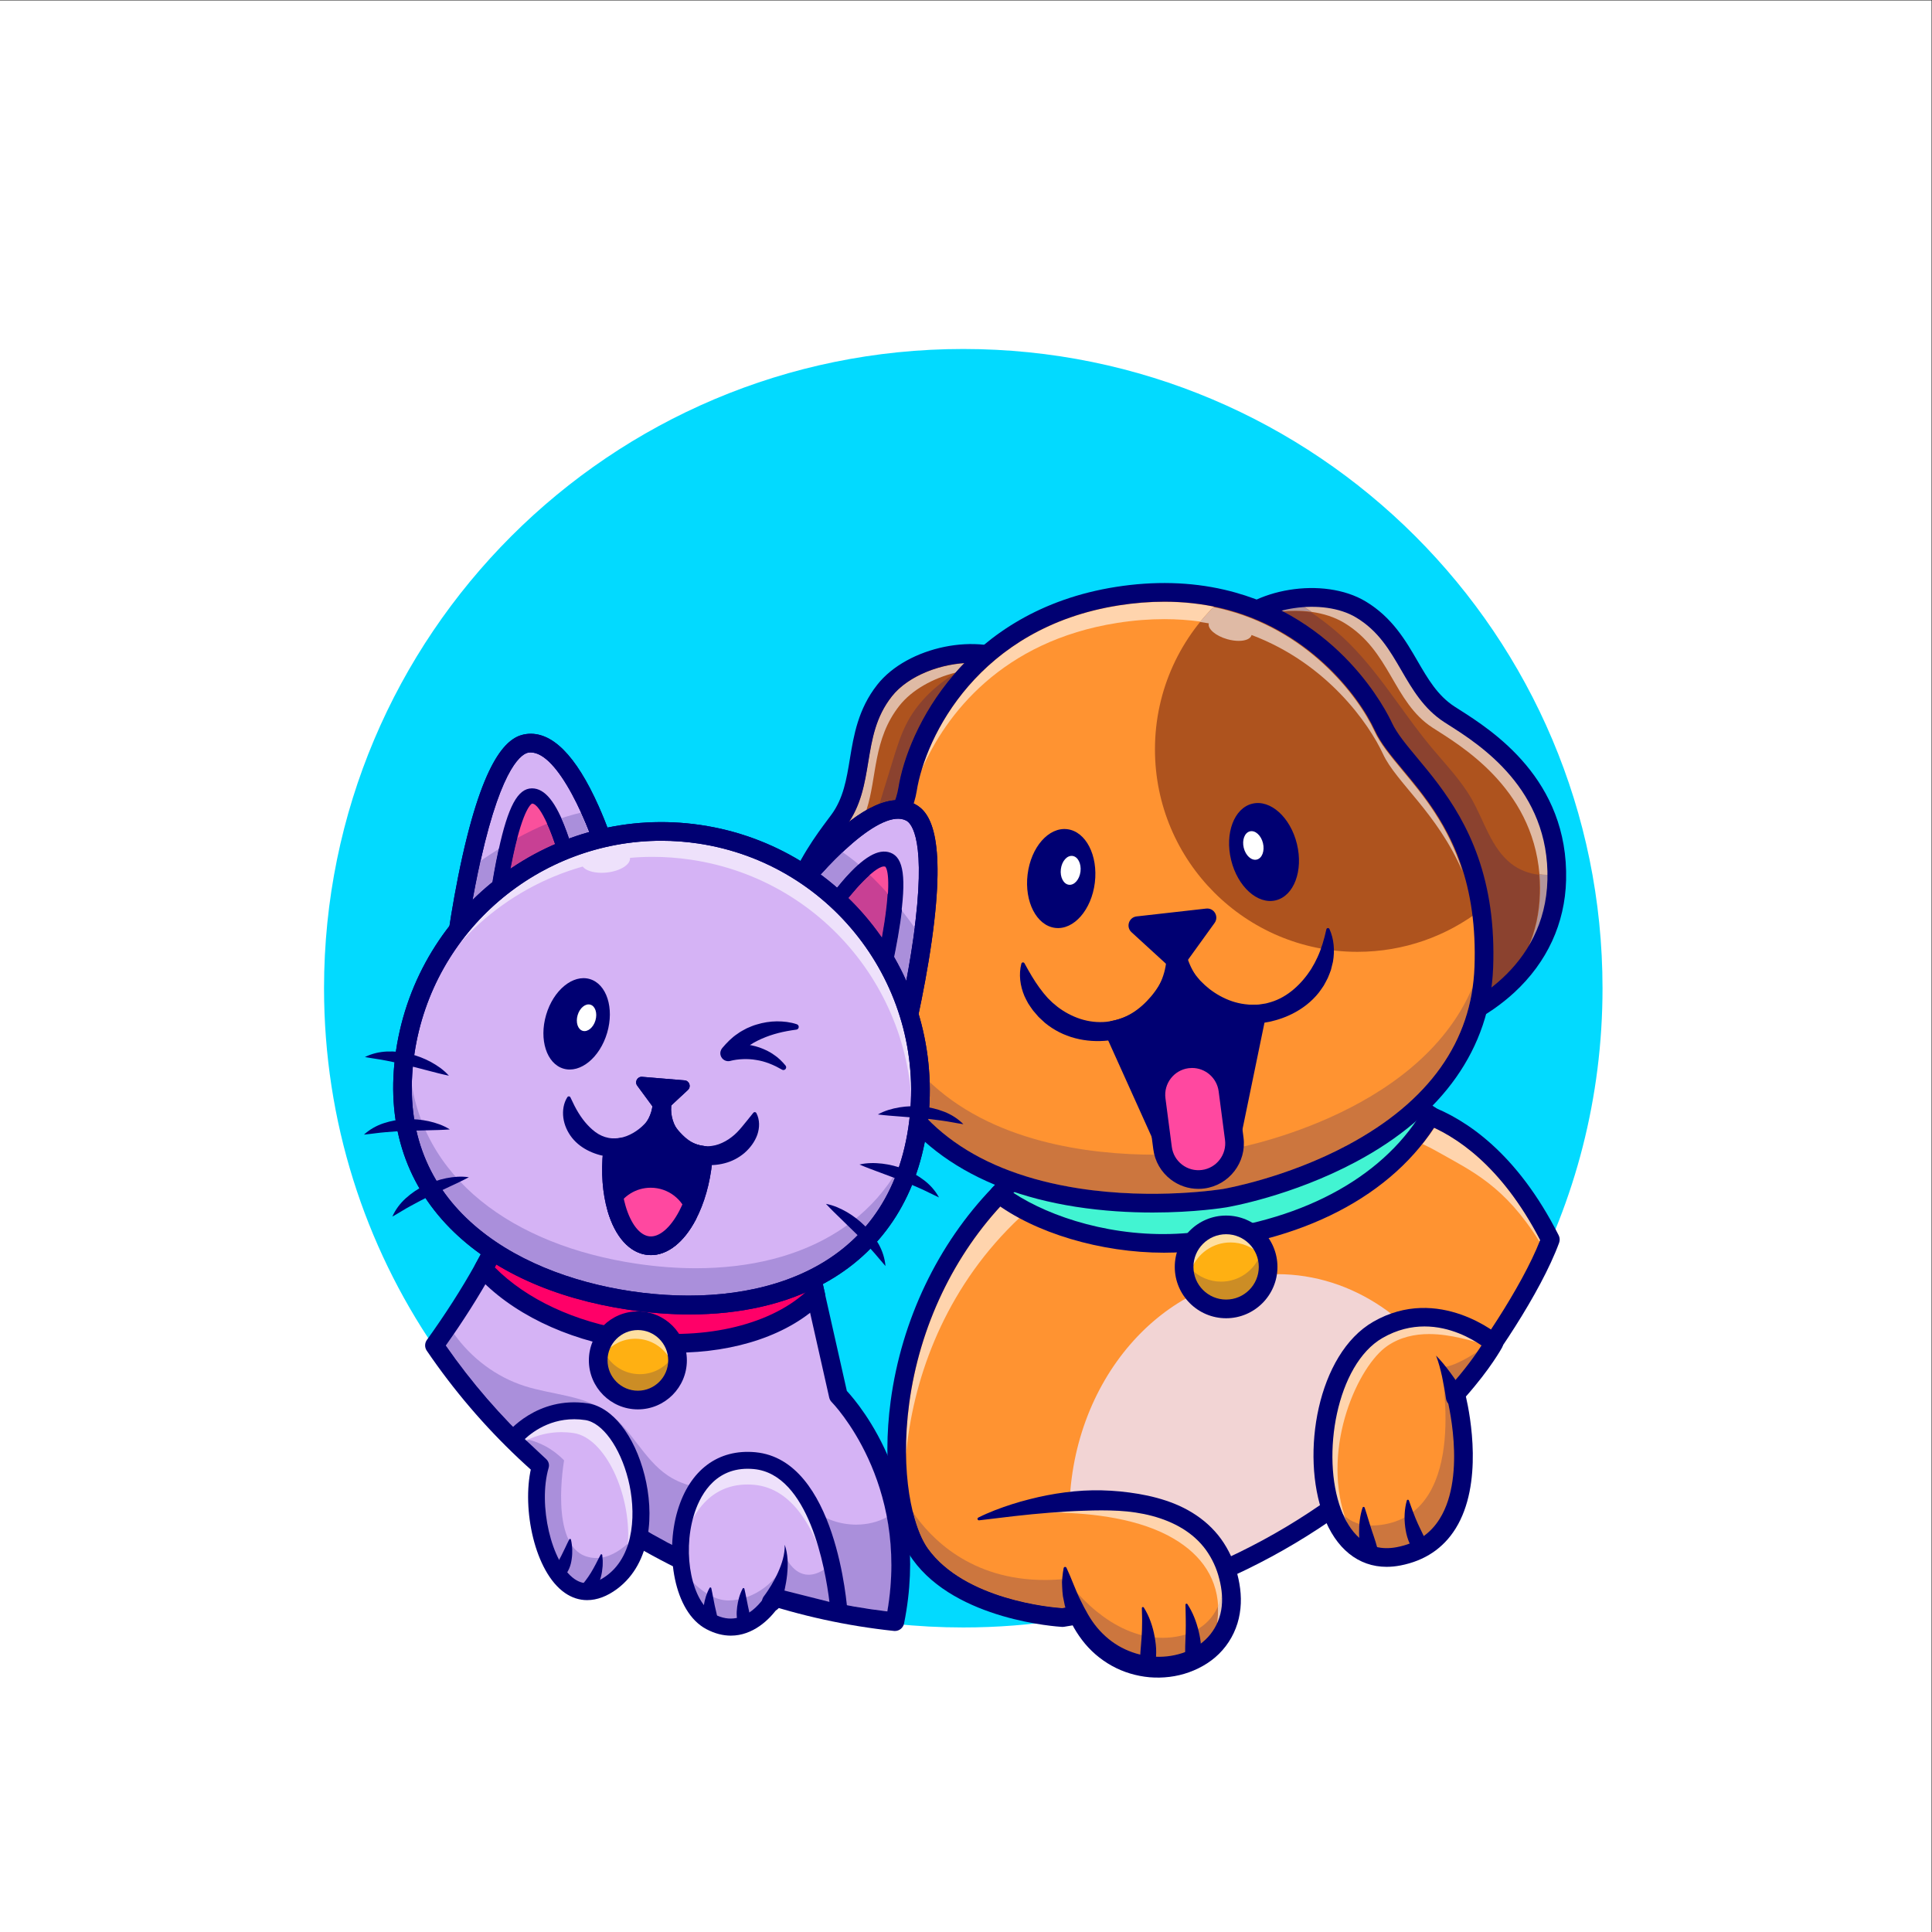<?xml version="1.0" encoding="UTF-8" standalone="no"?>
<svg
   xmlns:dc="http://purl.org/dc/elements/1.1/"
   xmlns:cc="http://creativecommons.org/ns#"
   xmlns:rdf="http://www.w3.org/1999/02/22-rdf-syntax-ns#"
   xmlns:svg="http://www.w3.org/2000/svg"
   xmlns="http://www.w3.org/2000/svg"
   viewBox="0 0 5333.333 5333.333"
   height="5333.333"
   width="5333.333"
   xml:space="preserve"
   id="svg2"
   version="1.1"><rect x="0" y="0" width="5333.333" height="5333.333" fill="#333333" stroke="none"/><defs
     id="defs6"><clipPath
       id="clipPath304"
       clipPathUnits="userSpaceOnUse"><path
         id="path302"
         d="m 18380.3,6640.8 c -345.3,41.4 -687,96.3 -1025.1,164.5 -21.2,184.5 -62.6,479.4 -138,813.3 -65.3,287.7 -155.9,604.4 -280.7,904 -0.1,0.3 -0.2,0.7 -0.4,0.9 0,0.1 -0.1,0.3 -0.1,0.4 -31.5,75.4 -65.1,149.8 -101,222.3 247.8,-202.7 573.2,-309.9 896.3,-309.9 223.5,0 445.9,51.4 640.6,157.8 107,-565.1 134.5,-1219.9 8.4,-1953.3 m -4290.6,1291.8 c -282.2,141.9 -558.8,293.9 -829.8,455.8 9.9,91.2 14.7,184 14.7,277.4 0,0.7 0,1.5 0,2.2 0,0 0,0 0,0.1 -0.3,972.7 -515.6,2014.9 -1127.8,2106.6 -35.1,5.3 -69.8,9.4 -103.9,12.5 -51.8,4.7 -102.3,6.9 -151.6,6.9 -555.7,0 -947.9,-279.9 -1139,-455.2 -554.2,551.6 -1062.46,1156.5 -1517.02,1809.9 56.58,80 112.13,159.8 166.62,239.3 357.29,-502.9 875.3,-894.8 1464.9,-1082.4 571.6,-181.6 1214.7,-190.3 1707,-532.9 501.1,-348.4 749.4,-981.8 1257.7,-1320.5 189.7,-126.2 396.8,-201.3 614.4,-242.8 -238.1,-349.5 -351.8,-819.2 -356.2,-1276.9" /></clipPath></defs><g
     transform="matrix(1.333,0,0,-1.333,0,5333.333)"
     id="g10"><g
       transform="scale(0.1)"
       id="g12"><g
         transform="scale(2.454)"
         id="g14"><path
           id="path16"
           style="fill:#ffffff;fill-opacity:1;fill-rule:nonzero;stroke:none"
           d="M 16300,0 H 0 V 16300 H 16300 V 0" /></g><g
         transform="scale(2.036)"
         id="g18"><path
           id="path20"
           style="fill:#02daff;fill-opacity:1;fill-rule:nonzero;stroke:none"
           d="m 16300,9599.61 c 0,-1113.43 -279.8,-2161.35 -773.1,-3077.55 -945.4,-1756.51 -2675.1,-3028.19 -4720.4,-3346.63 h -0.2 c -328.7,-51.27 -665.4,-77.84 -1008.32,-77.84 -234.47,0 -466.08,12.32 -693.87,36.78 -1946.82,206.42 -3637.08,1271.92 -4684.3,2810.32 -709.29,1041.78 -1123.86,2299.9 -1123.86,3654.92 0,3591.09 2910.96,6501.99 6502.03,6501.99 3591.02,0 6502.02,-2910.9 6502.02,-6501.99" /></g><g
         transform="scale(1.97)"
         id="g22"><path
           id="path24"
           style="fill:#ff9331;fill-opacity:1;fill-rule:nonzero;stroke:none"
           d="M 16300,7280.19 C 16039.2,6700.75 15592.5,6008 15311.9,5668.5 14670.2,4891.87 13857.5,4261.67 12931,3836.06 c -14.2,-6.85 -28.5,-13.25 -42.7,-19.59 -4.4,-1.98 -8.6,-3.96 -13,-5.69 -426.1,-191.3 -875.5,-339.5 -1343.3,-438.6 -31.4,-6.85 -63.3,-13.25 -94.9,-19.6 -36.4,-7.1 -72.4,-14.01 -109,-20.61 -51.7,-9.34 -104,-17.92 -156.3,-26.25 h -0.2 c -21.8,1.22 -1059.2,60.57 -1496.35,667.47 -95.9,133.43 -172.46,349.1 -213.89,618.43 -127.59,827.9 74.07,2162.13 1044.74,3168.14 165.6,171.7 353.7,333.61 566.4,482.01 l 3286.9,565.21 c 0,0 295.1,-13.24 660.8,-220.28 442.1,-249.99 829.7,-411.39 1279.8,-1306.51" /></g><g
         transform="scale(1.957)"
         id="g26"><path
           id="path28"
           style="fill:#ffd4ad;fill-opacity:1;fill-rule:nonzero;stroke:none"
           d="m 9588.59,5057.31 c -2.1,166.2 7.92,346.3 33.52,536.67 105.64,784.99 447.69,1522.35 965.89,2086.15 62.6,-43.23 129.8,-84.07 200.9,-122.35 -44.8,-42.06 -88.1,-84.83 -129.9,-128.27 C 9960.33,6705.43 9657.43,5812.25 9588.59,5057.31 m 6703.81,2246.01 c -371.9,595.09 -710.6,744.57 -1089.4,958.86 -51.3,29.03 -101.2,54.22 -149.2,76.2 44.5,55.76 86.2,113.15 125,172.38 328.3,-153.78 755.3,-483.41 1121.2,-1188.32 -2.5,-6.39 -5,-12.73 -7.6,-19.12" /></g><g
         transform="scale(1.85)"
         id="g30"><path
           id="path32"
           style="fill:#f2d4d4;fill-opacity:1;fill-rule:nonzero;stroke:none"
           d="M 16300,6034.29 C 15269.6,4786.85 13824.2,3894.55 12175.1,3568.93 c -131.7,337.14 -204.8,711.3 -204.8,1105.35 0,1485.61 1040.7,2689.7 2324.2,2689.7 854.6,0 1601.8,-533.97 2005.5,-1329.69" /></g><g
         transform="scale(1.982)"
         id="g34"><path
           id="path36"
           style="fill:#000072;fill-opacity:1;fill-rule:nonzero;stroke:none"
           d="m 11042.2,8098.41 c -192.9,-136.18 -371.4,-288.96 -530.9,-454.36 -544.16,-563.99 -903.45,-1317.3 -1011.63,-2121.26 -97.08,-721.62 32.95,-1292.32 194.86,-1517.2 386.57,-536.6 1292.47,-614.71 1403.57,-622.33 87.6,13.88 169.2,28.36 249.3,44.2 1480.3,292.34 2828,1097.82 3794.6,2268.09 274,331.5 756.7,1037.52 950.6,1533.71 -404.7,779.69 -885.2,1094.33 -1219.4,1220.83 -318.6,120.64 -542,184.77 -607.2,202.68 l -3223.8,-554.36 m 60.6,-4910.66 c -1.9,0 -3.9,0.05 -5.8,0.15 -44.8,2.52 -1103.57,69.07 -1560.7,703.71 -228.26,316.96 -320.65,982.98 -229.93,1657.22 113.73,844.78 491.79,1636.99 1064.53,2230.65 173.1,179.47 367.4,344.76 577.3,491.29 11.8,8.22 25.2,13.72 39.3,16.14 l 3266.6,561.68 c 13.5,2.37 27.4,1.81 40.7,-1.62 10.3,-2.67 256.4,-66.4 647.4,-214.49 372,-140.77 907,-489.87 1343.9,-1353.27 12.2,-24.17 13.9,-52.27 4.6,-77.65 -192.7,-524.59 -699.8,-1269.12 -998.4,-1630.23 -995.1,-1204.83 -2382.8,-2034.18 -3907.1,-2335.15 -85.7,-17 -173.2,-32.44 -267.3,-47.27 -5,-0.76 -10.1,-1.16 -15.1,-1.16" /></g><g
         transform="scale(1.813)"
         id="g38"><path
           id="path40"
           style="fill:#42f4d2;fill-opacity:1;fill-rule:nonzero;stroke:none"
           d="m 16300,9213.61 c -460.7,-685.68 -1592.8,-1336.55 -2775,-1336.89 -823.9,-0.16 -1558.4,128.55 -2108.7,555.22 179.9,186.63 384.3,362.61 615.4,523.93 l 3571.7,613.96 c 0,0 321.2,-96.71 696.6,-356.22" /></g><g
         transform="scale(1.831)"
         id="g42"><path
           id="path44"
           style="fill:#000072;fill-opacity:1;fill-rule:nonzero;stroke:none"
           d="m 11462.3,8359.65 c 420,-276.62 1142.2,-512.4 1917,-458.18 1203,84.2 2163.8,555.82 2656.3,1299.03 -283,164.03 -541.1,166.87 -581.1,166.21 l -3504.6,-602.39 c -174.4,-123.24 -337.9,-258.99 -487.6,-404.67 m 1703,-676.6 c -711.5,0 -1463.5,221.75 -1929.9,578.86 -23.8,18.29 -38.7,45.92 -41,75.9 -2.3,29.98 8.4,59.52 29.2,81.14 187.3,194.28 397.4,373.22 624.6,531.9 12.8,8.85 27.3,14.85 42.6,17.47 l 3535.2,607.69 c 4.2,0.71 8.4,1.15 12.6,1.37 16.5,0.82 405.8,16.76 802.3,-257.3 45.7,-31.61 59.1,-93.26 30.6,-140.93 -509.7,-853.46 -1558.5,-1395.9 -2877.4,-1488.23 -75.5,-5.24 -152,-7.87 -228.8,-7.87" /></g><g
         transform="scale(1.611)"
         id="g46"><path
           id="path48"
           style="fill:#ffb012;fill-opacity:1;fill-rule:nonzero;stroke:none"
           d="m 16300,8549 c 0,-298.18 -241.7,-539.93 -539.9,-539.93 -298.2,0 -540,241.75 -540,539.93 0,298.19 241.8,539.94 540,539.94 298.2,0 539.9,-241.75 539.9,-539.94" /></g><g
         transform="scale(1.611)"
         id="g50"><path
           id="path52"
           style="fill:#ffd4ad;fill-opacity:1;fill-rule:nonzero;stroke:none"
           d="m 16300,8568.25 c -0.1,0.13 -0.1,0.25 -0.2,0.37 -3,82.82 -24.4,161.05 -60.8,230.21 -16.6,31.91 -36.4,61.96 -58.9,89.71 0.1,0 0,0 0.1,0 71.3,-88.1 115.5,-199.16 119.8,-320.29" /></g><g
         transform="scale(1.571)"
         id="g54"><path
           id="path56"
           style="fill:#b3fbed;fill-opacity:1;fill-rule:nonzero;stroke:none"
           d="m 16299.9,9303.36 c -44.1,11.34 -90.2,17.32 -137.9,17.32 0,0 0,0 0.1,0 47.6,0 93.8,-5.98 137.9,-17.32 h -0.1" /></g><g
         transform="scale(1.599)"
         id="g58"><path
           id="path60"
           style="fill:#9999c7;fill-opacity:1;fill-rule:nonzero;stroke:none"
           d="m 16299.9,8954.36 c -72.4,89.44 -172.6,155.48 -287.4,184.94 h 0.1 c 114.8,-29.46 215,-95.44 287.4,-184.94 -0.1,0 0,0 -0.1,0" /></g><g
         transform="scale(1.605)"
         id="g62"><path
           id="path64"
           style="fill:#ffdfa0;fill-opacity:1;fill-rule:nonzero;stroke:none"
           d="m 15372.2,8551.25 c -34.2,34.34 -63.8,73.23 -87.9,115.72 -0.3,-1.99 -0.6,-3.99 -0.9,-6.04 38.6,261.48 263.9,462.2 536,462.2 46.7,0 91.9,-5.86 135.1,-16.95 114.4,-29.35 214.2,-95.16 286.4,-184.27 22.5,-27.86 42.4,-58.02 59.1,-90.05 -2.9,5.42 -5.8,10.78 -8.8,16.08 -6,-38.2 -16.1,-75.03 -29.7,-110.11 -98.2,98.52 -233.9,159.46 -383.9,159.46 -230.2,0 -426.9,-143.57 -505.4,-346.04" /></g><g
         transform="scale(1.517)"
         id="g66"><path
           id="path68"
           style="fill:#cc763e;fill-opacity:1;fill-rule:nonzero;stroke:none"
           d="m 16299.9,8708.45 c -83.6,98.57 -134.5,225.89 -135.9,365 1.4,-139.11 52.3,-266.37 136,-365 -0.1,-0.07 0,0 -0.1,0" /></g><g
         transform="scale(1.557)"
         id="g70"><path
           id="path72"
           style="fill:#c2aac0;fill-opacity:1;fill-rule:nonzero;stroke:none"
           d="m 16300,8283.46 c -170.9,0 -323.7,76.6 -426.1,197.38 0.1,0 0,-0.07 0.1,0 102.4,-120.78 255.3,-197.38 426,-197.38 v 0 0" /></g><g
         transform="scale(1.611)"
         id="g74"><path
           id="path76"
           style="fill:#cc763e;fill-opacity:1;fill-rule:nonzero;stroke:none"
           d="m 16300,8549 c 0,0.5 0,1.06 0,1.56 0,-0.5 0,-1.06 0,-1.56 m -1079.9,0 c 0,0.5 0,1.06 0,1.56 0,-0.5 0,-1.06 0,-1.56 m 1079.9,1.93 c 0,0.56 0,1.05 0,1.55 0,-0.5 0,-1.06 0,-1.55 m -1079.9,0.37 c 0,0.25 0,0.44 0,0.68 0,-0.24 0,-0.43 0,-0.68 m 1079.9,1.24 c 0,0.5 0,1.12 0,1.62 0,-0.56 0,-1.06 0,-1.62 m 0,1.74 c -0.1,4.78 -0.2,9.56 -0.3,14.34 v -0.06 c 0.1,-4.72 0.2,-9.5 0.3,-14.28" /></g><g
         transform="scale(1.611)"
         id="g78"><path
           id="path80"
           style="fill:#cc8d25;fill-opacity:1;fill-rule:nonzero;stroke:none"
           d="m 15760.1,8009.07 c -165.1,0 -312.9,74.07 -412,190.84 -78.7,92.88 -126.7,212.7 -128,343.69 0,1.8 0,3.6 0,5.4 v 0 0 c 0,0.5 0,1.06 0,1.56 0,0.24 0,0.49 0,0.74 0,0.25 0,0.44 0,0.68 0.2,25.95 2.3,51.47 6,76.49 -3.9,-25.89 -5.8,-52.46 -5.8,-79.47 0,-87.91 21,-170.66 58.2,-243.86 -0.3,6.27 -0.3,12.61 -0.3,18.88 0,68.84 12.8,134.65 36.4,195.18 97.7,-98.15 233,-158.87 382.5,-158.87 229.3,0 425.3,142.98 503.4,344.75 39.8,-39.86 73.4,-85.86 99.2,-136.46 0.1,-4.78 0.2,-9.56 0.3,-14.34 0,0 0,-0.06 0,-0.12 0,-0.5 0,-1.12 0,-1.62 v -0.06 c 0,-0.5 0,-0.99 0,-1.55 0,-0.13 0,-0.25 0,-0.37 0,-0.5 0,-1.06 0,-1.56 v 0 0 c 0,-298.18 -241.8,-539.93 -539.9,-539.93 v 0" /></g><g
         transform="scale(1.611)"
         id="g82"><path
           id="path84"
           style="fill:#ccaaa1;fill-opacity:1;fill-rule:nonzero;stroke:none"
           d="m 16300,8568.72 v 0.06 c -3,82.83 -24.6,160.86 -60.8,230.15 36.4,-69.16 57.8,-147.39 60.8,-230.21" /></g><g
         transform="scale(1.611)"
         id="g86"><path
           id="path88"
           style="fill:#ccb297;fill-opacity:1;fill-rule:nonzero;stroke:none"
           d="m 15278.8,8305.3 c -37.2,73.2 -58.2,155.96 -58.2,243.87 0,27 1.9,53.57 5.8,79.46 0.3,2.05 0.6,4.04 0.9,6.03 24,-42.34 53.5,-81.09 87.6,-115.29 -23.6,-60.53 -36.4,-126.35 -36.4,-195.19 0,-6.27 0,-12.61 0.3,-18.88 m 1021.2,263.48 c -25.8,50.6 -59.4,96.61 -99.1,136.47 13.5,34.95 23.5,71.64 29.6,109.7 2.9,-5.28 5.9,-10.62 8.7,-16.02 36.2,-69.29 57.8,-147.32 60.8,-230.15" /></g><g
         transform="scale(1.623)"
         id="g90"><path
           id="path92"
           style="fill:#000072;fill-opacity:1;fill-rule:nonzero;stroke:none"
           d="m 15644.9,8903.44 c -229.9,0 -416.9,-187.04 -416.9,-416.92 0,-229.87 187,-416.85 416.9,-416.85 229.9,0 416.9,186.98 416.9,416.85 0,229.88 -187,416.92 -416.9,416.92 z m 0,-1072.03 c -361.2,0 -655.1,293.91 -655.1,655.11 0,361.21 293.9,655.12 655.1,655.12 361.3,0 655.1,-293.91 655.1,-655.12 0,-361.2 -293.8,-655.11 -655.1,-655.11" /></g><g
         transform="scale(1.572)"
         id="g94"><path
           id="path96"
           style="fill:#ff9331;fill-opacity:1;fill-rule:nonzero;stroke:none"
           d="m 15968.4,3760.34 c -450.6,-440.97 -1386,-381.95 -1776.3,414.01 -67,136.75 -118,295 -147.2,476.66 l -0.3,0.64 c -7.7,46.05 -13.8,93.37 -18.5,142.54 l -1137.1,645.4 c 0,0 53.2,16.92 146.3,41.79 564.6,150.93 2596.6,597.44 3089,-639.24 7.9,-19.65 15.3,-39.94 22.3,-60.55 v -0.25 c 153.4,-447.53 49.5,-798.19 -178.2,-1021" /></g><g
         transform="scale(1.573)"
         id="g98"><path
           id="path100"
           style="fill:#cccce3;fill-opacity:1;fill-rule:nonzero;stroke:none"
           d="m 15246.9,3484.34 c -368.9,0 -758.8,178.3 -1000.7,574.08 v 0 c 242,-395.65 631.8,-574.08 1000.7,-574.08 271.2,0 531.1,96.43 712.4,273.85 v 0 0 c 153.3,150.09 250.5,358.14 250.6,614.71 0.1,55.05 -4.3,112.26 -13.6,171.64 103.7,-663.73 -399.4,-1060.2 -949.4,-1060.2" /></g><g
         transform="scale(1.364)"
         id="g102"><path
           id="path104"
           style="fill:#cc763e;fill-opacity:1;fill-rule:nonzero;stroke:none"
           d="m 16126.1,4916.05 c -161.4,11.07 -1477.8,124.56 -2039.5,904.26 -87.1,121.12 -167.9,311.15 -228,555.8 272,-399.27 880.2,-1031.54 2003,-1031.54 104.5,0 213.3,5.5 326.9,17.16 l 0.4,-0.73 v 0 c 24.5,-152.72 62.4,-291.06 111.1,-415.92 -56.5,-9.97 -114.2,-19.57 -173.9,-29.03" /></g><g
         transform="scale(1.375)"
         id="g106"><path
           id="path108"
           style="fill:#000072;fill-opacity:1;fill-rule:nonzero;stroke:none"
           d="m 16300,4643.5 c -25.2,41.24 -49,84.52 -71.3,129.9 -74.1,-13.38 -148.9,-25.67 -223.9,-37.6 h -0.2 c -31.3,1.74 -1517.5,86.77 -2143.8,956.22 -67.3,93.53 -127.8,215.29 -179.1,360.47 -25.4,206.99 -65.2,400.61 -114.4,579.68 1.1,3.27 2.2,6.54 3.2,9.74 0,0 53.6,-133.6 178.2,-316.39 59.5,-242.7 139.7,-431.23 226.2,-551.38 557.2,-773.52 1863.1,-886.11 2023.3,-897.1 59.2,9.39 116.4,18.92 172.5,28.81 17.9,-45.97 37.3,-90.12 58,-132.45 22.3,-45.38 46.1,-88.66 71.3,-129.9 v 0" /></g><g
         transform="scale(1.563)"
         id="g110"><path
           id="path112"
           style="fill:#cccce3;fill-opacity:1;fill-rule:nonzero;stroke:none"
           d="m 16300,4573.9 c -0.1,0.64 -0.2,1.28 -0.3,1.92 0.1,-0.64 0.2,-1.28 0.3,-1.92 m -0.4,2.56 c -0.1,0.51 -0.2,1.09 -0.2,1.6 0,-0.58 0.1,-1.09 0.2,-1.6 m -0.4,2.43 c -0.1,0.45 -0.1,0.77 -0.2,1.22 0,-0.39 0.2,-0.83 0.2,-1.22 m -0.4,2.43 c 0,0.19 0,0.32 -0.1,0.51 0.1,-0.19 0.1,-0.25 0.1,-0.51" /></g><g
         transform="scale(1.563)"
         id="g114"><path
           id="path116"
           style="fill:#000072;fill-opacity:1;fill-rule:nonzero;stroke:none"
           d="m 16247.8,4806.07 v 0 0 m -0.8,2.31 c -0.2,0.83 -0.6,1.6 -0.8,2.43 0.3,-0.83 0.6,-1.6 0.8,-2.43 m -0.8,2.43 v 0 0.26 0 c -7.1,20.73 -14.5,41.14 -22.5,60.92 l 76.3,-36.48 c -17.9,-8.64 -35.9,-16.7 -53.8,-24.7" /></g><g
         transform="scale(1.557)"
         id="g118"><path
           id="path120"
           style="fill:#cc763e;fill-opacity:1;fill-rule:nonzero;stroke:none"
           d="m 15400.6,3519.45 c -372.7,0 -766.4,180.23 -1010.8,579.87 -22.3,36.41 -43.3,74.61 -63,114.68 -18.3,37.37 -35.4,76.34 -51.2,116.92 -42.6,109.35 -75.8,230.51 -97.3,364.26 8.6,-12.39 158.2,-228.33 406.3,-430.33 223.6,-181.78 526.8,-352 878.8,-352 41.4,0 83.4,2.38 126.2,7.33 344.1,39.87 520.5,216.25 609.5,407.85 7.8,-160.46 -16.9,-337.48 -79,-531.97 v 0 c -183.1,-179.21 -445.6,-276.61 -719.5,-276.61 M 16300,4827 c -7.1,20.81 -14.6,41.29 -22.6,61.13 v 0 c 8,-19.84 15.5,-40.32 22.6,-61.13 v 0" /></g><g
         transform="scale(1.563)"
         id="g122"><path
           id="path124"
           style="fill:#ffd4ad;fill-opacity:1;fill-rule:nonzero;stroke:none"
           d="m 16140.1,4312.29 c -20.7,425.82 -271.7,734.25 -663.3,940.38 -471.1,247.9 -1108.6,306.12 -1603.1,306.12 -437.1,0 -762.4,-45.49 -762.4,-45.49 263,70.31 843.2,204.53 1439.1,204.53 690.4,0 1402,-179.9 1667.8,-847.48 v 0 c 0,0 3.9,-25.66 6.1,-68.33 5.6,-102.3 2.4,-303.24 -84.2,-489.73 m 159.9,261.34 c -0.1,0.06 -0.1,0.19 -0.1,0.25 0,-0.06 0,-0.19 0.1,-0.25 m -0.4,2.17 c 0,0.26 0,0.39 0,0.64 0,-0.19 0,-0.45 0,-0.64 m -0.3,2.24 c -0.1,0.26 -0.1,0.58 -0.1,0.83 0,-0.25 0,-0.57 0.1,-0.83 m -0.3,2.05 c -0.1,0.38 -0.2,0.89 -0.3,1.21 0.1,-0.38 0.2,-0.83 0.3,-1.21 m -0.3,1.73 c -11.7,71.2 -30.2,145.48 -56.4,222.63 26.2,-77.15 44.7,-151.43 56.4,-222.63 m -56.4,222.63 c -0.3,0.77 -0.5,1.6 -0.8,2.31 0.3,-0.77 0.5,-1.54 0.8,-2.31" /></g><g
         transform="scale(1.564)"
         id="g126"><path
           id="path128"
           style="fill:#ebc8b2;fill-opacity:1;fill-rule:nonzero;stroke:none"
           d="m 16047.9,3779.06 c 61.8,193.62 86.4,369.85 78.6,529.59 86.5,186.33 89.8,387.11 84.1,489.32 -2.1,42.64 -6.1,68.27 -6.1,68.27 8,-19.75 15.4,-40.14 22.5,-60.85 v -0.26 0 0 0 c 0.3,-0.83 0.6,-1.6 0.8,-2.43 0.3,-0.7 0.5,-1.53 0.8,-2.3 v 0 c 26.1,-77.09 44.7,-151.3 56.3,-222.45 0.1,-0.19 0.1,-0.32 0.1,-0.51 0,-0.32 0.2,-0.83 0.2,-1.21 0.1,-0.45 0.1,-0.77 0.2,-1.22 0,-0.25 0.1,-0.58 0.2,-0.83 0,-0.51 0.1,-1.09 0.2,-1.6 0,-0.25 0.1,-0.38 0.1,-0.64 0.1,-0.64 0.2,-1.28 0.3,-1.91 0,-0.07 0,-0.2 0.1,-0.26 9.3,-59.7 13.7,-117.23 13.6,-172.59 -0.1,-257.99 -97.8,-467.2 -252,-618.12" /></g><g
         transform="scale(1.578)"
         id="g130"><path
           id="path132"
           style="fill:#000072;fill-opacity:1;fill-rule:nonzero;stroke:none"
           d="m 12838.7,5438.7 c 142.7,71.69 291.2,126.64 442.2,175.26 75.6,23.64 151.8,46.27 228.9,65.1 76.9,19.71 154.5,37.46 232.6,52.48 156.3,30.3 315,51.03 475.3,60.66 160.1,9 321.8,4.82 483.3,-10.4 161.4,-16.47 323.1,-41.51 482.7,-84.93 159.2,-43.1 317,-103.89 462.2,-193.2 145,-88.61 277.2,-205.24 378.6,-345.51 101,-140.02 173.6,-299.62 214,-462.97 42.9,-163.4 61.5,-339.62 31.7,-515.13 -27.9,-175.13 -107.1,-345.7 -226.3,-480.52 -118.6,-135.96 -275.1,-231.99 -440.1,-291.13 -165.7,-59.33 -342.9,-79.68 -516.7,-65.35 -173.6,15.65 -344.8,66.05 -497.2,151.36 -152.6,84.62 -286.7,201.51 -390.1,338.86 -103.9,136.79 -183.3,290.18 -225.7,452 -9,40.82 -17.6,81.51 -24.9,122.21 -5.9,40.94 -7.5,82.53 -9.9,123.47 l -2.1,61.36 c 1.5,20.66 2.7,41.2 4.8,61.67 4.1,41.01 8.9,81.64 16.9,121.83 2.1,10.65 12.4,17.56 23,15.4 6.3,-1.2 11.3,-5.39 13.9,-10.78 l 0.5,-1.01 c 69.5,-148 116.2,-289.99 182.1,-421.51 64.1,-130.83 130.5,-257.09 221.1,-364.59 90.1,-106.87 198,-196.69 319.9,-260.71 121.7,-63.76 255.5,-104.64 392.4,-116.37 136.7,-13.25 276,2.09 404.9,44.31 128.5,42.72 248.2,112.69 337.2,210.56 89.2,97.3 148.8,219 172.3,351.09 23.2,132.29 11.3,273.19 -24.6,410.55 -34.3,139.44 -94.1,268.31 -175.3,381.26 -81.5,112.76 -187.4,206.63 -308.2,280.61 -242.8,147.68 -539.2,216.33 -837,233 -149.5,8.24 -300.1,6.91 -451.4,1.14 -151.3,-4.69 -303.3,-13.94 -455.9,-26.18 -305.4,-23.32 -612.1,-62.05 -923.7,-99.7 l -0.5,-0.07 c -10.4,-1.26 -19.9,6.15 -21.2,16.61 -1,8.11 3.4,15.72 10.3,19.27" /></g><g
         transform="scale(1.898)"
         id="g134"><path
           id="path136"
           style="fill:#ff9331;fill-opacity:1;fill-rule:nonzero;stroke:none"
           d="m 16275.6,6392.74 c -43.6,-73.28 -171,-272.82 -398.9,-524.58 0,0 423.3,-1566.61 -620.3,-1770.27 -150.9,-29.5 -280.7,-8.9 -389.9,49.41 -395.6,210.24 -518.2,915.3 -386.6,1525.63 13.2,61.11 29,121.43 47.3,180.22 v 0.53 l 0.3,0.47 c 96.7,310.07 264.1,576.78 499.9,712.69 593.8,342.63 1140.7,-45.3 1247.2,-128.8 12.2,-9.37 18.6,-15.01 18.6,-15.01 0,0 -5.6,-10.43 -17.6,-30.29" /></g><g
         transform="scale(1.897)"
         id="g138"><path
           id="path140"
           style="fill:#ffd4ad;fill-opacity:1;fill-rule:nonzero;stroke:none"
           d="m 14679,4315.42 c -0.1,0.16 -0.2,0.37 -0.4,0.53 0.2,-0.16 0.3,-0.37 0.4,-0.53 m -0.6,0.85 c -45.8,58.55 -85.1,126.53 -117.9,201.58 -27.2,62.45 -50.1,129.85 -68.4,200.89 -38,147.36 -56.9,310.31 -56.9,477.37 -0.1,159.31 16.9,322.37 50.8,479.21 13.2,61.13 29,121.47 47.3,180.29 v 0.53 l 0.3,0.47 c 96.7,310.2 264.3,577.02 500.1,712.99 176.4,101.77 348.7,139.13 506.5,139.13 373.7,0 666.4,-209.22 741.2,-267.98 12.2,-9.38 18.6,-15.02 18.6,-15.02 v 0 c 0,0 -6.4,5.64 -18.6,15.02 -15,-10.96 -30.5,-22.08 -46.2,-33.25 -160.9,43.05 -394.9,120.05 -634,120.05 -155.2,0 -312.7,-32.52 -453.7,-127.85 -317.5,-214.6 -717.3,-1087.76 -468.6,-1859.35 -367.9,319.1 -155,1273.26 -145.6,1314.73 l -47.3,-179.76 c -106.8,-495.76 -46.1,-1053.86 192.4,-1359.05 m 1616.1,2099.66 c 3.6,6.37 5.4,9.69 5.5,9.8 -0.1,-0.05 -1.8,-3.43 -5.5,-9.8 m 5.5,9.8 v 0 0" /></g><g
         transform="scale(1.753)"
         id="g142"><path
           id="path144"
           style="fill:#cccce3;fill-opacity:1;fill-rule:nonzero;stroke:none"
           d="m 16300,4427.68 c -169.3,20.53 -306.1,109.35 -411.2,243.41 59.6,-76.04 129.5,-137.48 209.7,-180.09 v 0 0 c 61.2,-32.69 128.3,-54.42 201.5,-63.32 m -411.6,243.98 c -0.1,0.11 -0.2,0.23 -0.3,0.34 0.1,-0.11 0.2,-0.23 0.3,-0.34" /></g><g
         transform="scale(1.897)"
         id="g146"><path
           id="path148"
           style="fill:#000072;fill-opacity:1;fill-rule:nonzero;stroke:none"
           d="m 15883.4,5870.63 v 0 c 66.3,73.25 124.1,142.08 173.8,204.69 -49.7,-62.61 -107.5,-131.44 -173.8,-204.69 m 174,204.9 c 0,0 0,0.05 0.1,0.11 -0.1,-0.06 -0.1,-0.11 -0.1,-0.11 m 193.9,269.41 c 13,20.55 23.4,37.52 31.1,50.49 v 0 c 5.2,8.64 9.2,15.49 12.1,20.5 -7.2,-12.6 -21.5,-36.9 -43.2,-70.99 m 48.7,80.79 v 0 0" /></g><g
         transform="scale(1.895)"
         id="g150"><path
           id="path152"
           style="fill:#cc763e;fill-opacity:1;fill-rule:nonzero;stroke:none"
           d="m 15146.3,4090.7 c -24.3,0 -48.1,1.42 -71.1,4.27 -67.7,8.23 -129.8,28.33 -186.4,58.56 v 0 c -87.1,124.72 -150.5,256.72 -194,391.73 74.2,-64.42 172.1,-102.93 300.1,-102.93 39.8,0 82.2,3.69 127.9,11.5 939.4,160.33 622.8,1718.59 622.8,1718.59 2.8,-0.11 5.7,-0.16 8.5,-0.16 126.7,0 331.1,123.51 498.7,242.16 16.5,-4.38 32.3,-8.49 47.2,-12.08 -7.7,-12.98 -18.1,-29.97 -31.2,-50.54 -39.3,-61.57 -103.1,-155.16 -194,-269.6 0,-0.05 0,-0.1 -0.1,-0.1 0,-0.05 -0.1,-0.11 -0.1,-0.21 -49.8,-62.68 -107.7,-131.58 -174,-204.91 v 0 0 c 0,0 85,-314.55 85,-680.27 0.1,-451.08 -129.1,-980.03 -706.3,-1092.67 v 0 c -46.2,-9.02 -90.6,-13.34 -133,-13.34" /></g><g
         transform="scale(1.897)"
         id="g154"><path
           id="path156"
           style="fill:#ccaaa1;fill-opacity:1;fill-rule:nonzero;stroke:none"
           d="m 14872.8,4149.05 c -74.1,39.36 -138.7,96.12 -193.8,166.37 -0.1,0.16 -0.2,0.37 -0.4,0.53 -0.1,0.1 -0.2,0.21 -0.2,0.32 -238.5,305.19 -299.2,863.29 -192.4,1359.05 l 47.3,179.76 c -9.4,-41.47 -222.3,-995.63 145.6,-1314.73 43.5,-134.86 106.8,-266.72 193.9,-391.3 m 1409.6,2246.38 c -14.9,3.58 -30.7,7.69 -47.2,12.07 15.7,11.17 31.2,22.29 46.2,33.25 12.2,-9.38 18.6,-15.02 18.6,-15.02 v 0 0 0 c -0.1,-0.11 -1.9,-3.43 -5.5,-9.8 -2.9,-5.01 -6.9,-11.86 -12.1,-20.5 v 0" /></g><g
         transform="scale(1.911)"
         id="g158"><path
           id="path160"
           style="fill:#000072;fill-opacity:1;fill-rule:nonzero;stroke:none"
           d="m 15436.9,6562.28 c -141.9,0 -296.8,-33.65 -455.6,-125.25 -497.8,-287.19 -666.2,-1276.58 -449.7,-1855.1 84.2,-225.17 257.9,-479.28 607.4,-411.08 208,40.56 359.4,141.21 463.1,307.6 298.6,479.44 77.1,1317.25 74.9,1325.68 -9,33.24 -0.5,68.72 22.7,94.27 181.4,200.35 297.2,367.16 355.2,457.87 -108.7,75.16 -338.1,206.01 -618,206.01 z m -410,-2605.09 c -305.7,0 -550.7,195.39 -684.8,553.87 -249.6,667.13 -65.2,1753.14 538.2,2101.21 711.7,410.66 1368,-148.55 1374.6,-154.25 35.7,-31.04 45.1,-82.75 22.6,-124.41 -5.2,-9.58 -124.9,-228.63 -391.9,-530.79 47.8,-206.95 188.8,-948.77 -111.8,-1431.3 -133.1,-213.7 -333.6,-348.06 -596,-399.25 -51.7,-10.05 -102.1,-15.08 -150.9,-15.08" /></g><g
         transform="scale(1.863)"
         id="g162"><path
           id="path164"
           style="fill:#000072;fill-opacity:1;fill-rule:nonzero;stroke:none"
           d="m 16073.3,5930.68 c -5.1,38.61 -12,79.62 -19,119.51 -7.2,40.1 -14.9,80.26 -23.6,120.15 -17.7,79.89 -37.5,159.24 -67.4,236.76 59.1,-58.79 111.6,-125.79 161.8,-193.81 25.1,-34.09 49.3,-68.77 73.1,-103.88 23.9,-35.44 46.9,-70.06 70.1,-107.81 l 1,-1.61 c 30.7,-50.03 15,-115.47 -35,-146.18 -50,-30.71 -115.5,-14.98 -146.2,35.05 -8,13 -12.9,27.6 -14.8,41.82" /></g><g
         transform="scale(1.978)"
         id="g166"><path
           id="path168"
           style="fill:#ae531e;fill-opacity:1;fill-rule:nonzero;stroke:none"
           d="m 16300,11074.2 c 0,-19.5 -0.3,-39.6 -0.8,-59.8 -24.4,-952.5 -854.7,-1465.33 -1440.9,-1587.45 l -1978.1,4127.35 v 73.3 c 132.1,168.2 369.7,281.6 623.9,324.8 262.6,44.9 542.9,15.3 743.7,-105.1 488.4,-293 512.8,-830.3 928,-1098.9 290.2,-187.6 1118.1,-658.5 1124.2,-1674.2" /></g><g
         transform="scale(1.967)"
         id="g170"><path
           id="path172"
           style="fill:#dfbaa5;fill-opacity:1;fill-rule:nonzero;stroke:none"
           d="m 16281.2,11130.4 c -24.5,0 -49,1.4 -73.2,4.2 -76.7,925.7 -846.6,1364.5 -1124.9,1544.4 -417.6,270.3 -442.2,810.8 -933.6,1105.6 -98.3,59 -215.5,96.2 -340.3,113.8 -28.2,19.3 -56.8,38.1 -85.9,56.5 31.9,2.4 63.8,3.6 95.5,3.6 171.4,0 337.2,-35.5 464.4,-111.8 236.6,-142 354,-344.4 478.4,-558.7 115.3,-198.7 234.5,-404.2 452.4,-545.2 15.5,-10 32.5,-20.8 50.8,-32.5 311.6,-198.3 1034.3,-658.3 1035.2,-1579.6 -6.3,-0.2 -12.6,-0.3 -18.8,-0.3" /></g><g
         transform="scale(1.956)"
         id="g174"><path
           id="path176"
           style="fill:#8b422f;fill-opacity:1;fill-rule:nonzero;stroke:none"
           d="m 15787.3,9997.08 c 9.2,69.82 15.2,140.72 17.9,212.62 v 0 c 7.9,218.6 -2,429.2 -29.5,626 -112.2,797.7 -494.5,1256.8 -773.6,1592 -116.4,139.8 -217,260.6 -268.1,371.1 -42.7,92.6 -377.4,772.9 -1152.5,1179.4 41.9,3.8 84,5.8 125.8,5.8 59.3,0 117.9,-3.9 175,-11.9 88.9,-60.7 173,-125 251,-190.4 411,-344 678,-825.7 1020.4,-1238.2 147.4,-177.3 310.4,-344.3 425.3,-544.2 134.3,-233.8 206.2,-516.9 416.9,-685.4 85.4,-68.2 189.8,-108 297.9,-120.3 3.8,-45.7 5.9,-92.6 6.2,-140.6 0,-19.8 -0.3,-40 -0.8,-60.5 -5.3,-209.9 -49.4,-398.7 -121.2,-566.9 -105.7,-172.5 -242.9,-314.3 -390.7,-428.52" /></g><g
         transform="scale(1.967)"
         id="g178"><path
           id="path180"
           style="fill:#b2959b;fill-opacity:1;fill-rule:nonzero;stroke:none"
           d="m 16092.8,10370.7 c 71.4,167.3 115.3,355.1 120.6,563.9 0.5,20.4 0.7,40.5 0.7,60.2 -0.3,47.7 -2.4,94.4 -6.1,139.8 24.2,-2.8 48.7,-4.2 73.2,-4.2 6.2,0 12.5,0.1 18.8,0.3 0,-15.7 -0.2,-31.4 -0.6,-47.3 -7.2,-280.5 -86.4,-516.6 -206.6,-712.7 m -2283.6,3527.7 c -56.8,8 -115.2,11.9 -174.1,11.9 -41.6,0 -83.5,-1.9 -125.2,-5.8 -7,3.8 -14.1,7.4 -21.2,11 76,20.2 155.2,33.4 234.6,39.4 29.1,-18.4 57.7,-37.2 85.9,-56.5" /></g><g
         transform="scale(1.631)"
         id="g182"><path
           id="path184"
           style="fill:#ae531e;fill-opacity:1;fill-rule:nonzero;stroke:none"
           d="M 12908.4,16019.5 12441.9,10488 c -288.5,-45.6 -649.3,-36.7 -1005.6,59.9 -529.6,143.6 -1050,480.7 -1311.5,1119.9 -485.8,1186.8 274.5,2105.4 527.5,2449.8 355.1,483.2 151.3,1103 579,1645.4 280.6,356 891.3,537 1353.1,447.3 107.5,-20.8 207,-56.3 292.4,-107.9 l 31.6,-82.9" /></g><g
         transform="scale(1.599)"
         id="g186"><path
           id="path188"
           style="fill:#8b422f;fill-opacity:1;fill-rule:nonzero;stroke:none"
           d="m 11390.9,14611.9 c 56.9,185.9 114.2,372 171.3,557.7 53.8,175.3 108.2,352 196.1,513.1 140.1,256.4 359.9,461 608.1,617.3 -454.7,-521.7 -675.2,-1104.6 -736.5,-1492.4 -7.4,-45.9 -20.7,-95.4 -38.6,-148.3 -63.2,-5 -130.1,-20.8 -200.4,-47.4" /></g><g
         transform="scale(1.612)"
         id="g190"><path
           id="path192"
           style="fill:#dfbaa5;fill-opacity:1;fill-rule:nonzero;stroke:none"
           d="m 10909.3,14263.6 c 157.6,241.6 201.3,507.5 243.7,765.2 49.1,298.2 95.4,579.8 303.6,844.1 194.3,246.4 574.2,403.3 931.4,427.1 -38.6,-39.7 -75.9,-80 -111.7,-120.6 -289.3,-72.3 -559.9,-220.1 -721.9,-425.5 -341.9,-433.7 -285,-916.2 -423.5,-1340.9 -70.8,-40.3 -144.7,-90.1 -221.6,-149.4" /></g><g
         transform="scale(1.993)"
         id="g194"><path
           id="path196"
           style="fill:#000072;fill-opacity:1;fill-rule:nonzero;stroke:none"
           d="m 12875,13484 1924.8,-4015.98 c 470.9,123.66 1256.2,559.48 1279.4,1465.68 24.1,940.1 -707.9,1406 -1020.5,1604.9 -18.1,11.5 -34.9,22.2 -50.2,32.1 -214.9,139.1 -332.5,341.8 -446.3,537.8 -122.7,211.4 -238.5,411.1 -471.9,551.1 -341.7,205.1 -966,111.8 -1215.3,-175.6 m 1871.1,-4225.21 c -36.7,0 -71.1,20.92 -87.4,55.03 L 12695.4,13410 c -12.2,25.6 -12.3,53.9 -2.4,78.3 -12.6,31.1 -8.6,68 13.6,96.2 299.3,380.9 1047.9,502.7 1483.5,241.4 276.2,-165.7 416.3,-407.1 539.8,-620.1 107,-184.3 208.1,-358.5 384,-472.3 14.9,-9.7 31.2,-20.1 48.8,-31.3 340.3,-216.5 1137.3,-723.7 1110.4,-1773.5 -11.5,-448.2 -197.2,-851.2 -537.1,-1165.47 -266.4,-246.35 -620,-429.45 -970.1,-502.38 -6.6,-1.41 -13.2,-2.06 -19.8,-2.06" /></g><g
         transform="scale(1.652)"
         id="g198"><path
           id="path200"
           style="fill:#000072;fill-opacity:1;fill-rule:nonzero;stroke:none"
           d="m 12181.6,15910.8 c -373.5,0 -794.4,-158.2 -1000.7,-420 -203.3,-257.9 -248.5,-532.8 -296.4,-823.8 -44.3,-269.8 -90.2,-548.8 -273.1,-797.7 -13,-17.8 -27.4,-37 -42.8,-57.7 -267.5,-358.2 -893.79,-1197.3 -464,-2247.4 414.2,-1012.3 1486.6,-1167.7 2070.7,-1105.5 L 12627,15813 c -124,66.7 -280.1,97.8 -445.4,97.8 m -246.4,-5699.5 c -320.6,0 -649.9,61.6 -942.3,179.6 -518,209 -900,584.1 -1104.86,1084.7 -479.84,1172.6 201.86,2085.9 493.06,2476 15,20.2 29,38.9 41.7,56.1 149.8,203.8 189.2,443.5 230.9,697.2 48.2,293.2 102.8,625.5 343.5,930.7 379.3,481.3 1276,664.4 1776.7,362.9 37.1,-22.4 57.4,-62.2 56.6,-102.7 21.5,-23.3 33.6,-55.2 30.7,-89.3 l -460.6,-5461.2 c -4.6,-53.7 -45.1,-97.3 -98.3,-105.7 -119.2,-19 -242.6,-28.2 -367.1,-28.3" /></g><g
         transform="scale(1.886)"
         id="g202"><path
           id="path204"
           style="fill:#ff9331;fill-opacity:1;fill-rule:nonzero;stroke:none"
           d="m 16291.5,10593.8 c -76.8,-2075.23 -2843.8,-2536.38 -2843.8,-2536.38 0,0 -3048.7,-512.42 -3836.31,1589.71 -572.87,1528.47 268.52,2367.27 352.03,2893.77 83.28,526.5 622.78,1862.1 2305.78,2126.4 434.2,68.2 816.2,47.7 1149.3,-29.4 1042,-241.6 1602,-1038.4 1771.4,-1405.3 191.8,-415.3 910.3,-857.8 1071.9,-2007.5 26.6,-190.2 38.2,-399.5 29.7,-631.3" /></g><g
         transform="scale(1.882)"
         id="g206"><path
           id="path208"
           style="fill:#ae531e;fill-opacity:1;fill-rule:nonzero;stroke:none"
           d="m 16300,11251.4 c -376.8,-292 -849.8,-465.8 -1363.4,-465.8 -1230.3,0 -2227.7,997.4 -2227.7,2227.7 0,658.9 286.1,1251.2 741.1,1658.9 1044.4,-242.1 1605.8,-1040.8 1775.6,-1408.5 192.2,-416.3 912.3,-859.8 1074.4,-2012.3" /></g><g
         transform="scale(1.69)"
         id="g210"><path
           id="path212"
           style="fill:#ffd4ad;fill-opacity:1;fill-rule:nonzero;stroke:none"
           d="m 11292.4,14237.3 c 213.1,708.6 900.7,1779.8 2417.5,2018.1 189.3,29.7 374.9,44.6 555.9,44.6 209.5,0 412.8,-19.9 608.5,-59.6 -58,-58.2 -113.2,-119.1 -165.2,-182.7 -140.5,19.5 -287.9,30 -442.4,30 -181.6,0 -373.1,-14.5 -574.5,-46.1 -1414.5,-222.2 -2105.3,-1122.4 -2399.8,-1804.3" /></g><g
         transform="scale(1.858)"
         id="g214"><path
           id="path216"
           style="fill:#dfbaa5;fill-opacity:1;fill-rule:nonzero;stroke:none"
           d="m 16300,11822.8 c -282.8,652.8 -738,988.4 -885.7,1308.1 -152.9,331.2 -619.3,1007.4 -1464.5,1325.4 0,-0.8 -0.3,-1.5 -0.5,-2.3 -11.5,-40.7 -67.9,-63.2 -142.8,-63.2 -38.5,0 -81.9,5.9 -126.6,18.5 -130.3,36.6 -222,115.4 -206.7,176.8 -32.2,5.6 -64.9,10.8 -98,15.4 47.3,57.8 97.4,113.2 150.2,166.1 22.7,-4.7 45.3,-9.6 67.8,-14.8 968,-224.5 1540.8,-965.7 1726.6,-1368.3 65.3,-141.2 179.2,-278.1 311.2,-436.5 232.1,-278.8 509.1,-611.4 669,-1125.2" /></g><g
         transform="scale(1.871)"
         id="g218"><path
           id="path220"
           style="fill:#cc763e;fill-opacity:1;fill-rule:nonzero;stroke:none"
           d="m 12752.4,8170.29 c -243.3,0 -524.6,14.96 -816.4,60.61 -736.6,115.24 -1302.8,380.14 -1692.7,790.42 14.2,141.97 17.8,282.7 11.3,421.41 709.9,-702.45 1799.7,-839.28 2540.2,-839.28 471.8,0 801.9,55.48 801.9,55.48 0,0 2093.4,348.92 2703.3,1802.37 -100.7,-724.43 -565.3,-1312.92 -1383.9,-1751.59 -684.2,-366.57 -1370.4,-484.48 -1377.4,-485.6 -4.9,-0.8 -328.2,-53.82 -786.3,-53.82 M 10186,9084.07 c -2.6,3.05 -5.3,6.05 -7.9,9.09 11.2,144.16 11.5,287.03 1.4,427.61 21.4,-23.42 43.3,-46.18 65.5,-68.48 -4.8,-51.15 -11,-102.41 -18.7,-153.83 -10.9,-73.6 -24.4,-145.17 -40.3,-214.39" /></g><g
         transform="scale(1.898)"
         id="g222"><path
           id="path224"
           style="fill:#000072;fill-opacity:1;fill-rule:nonzero;stroke:none"
           d="m 16190,10527.8 h 0.3 -0.3 m -3486.4,3987.3 c -161.1,0 -326.4,-13.3 -495.1,-39.8 -1529.6,-240.3 -2112.2,-1431.9 -2206.6,-2028.5 -23.88,-150.7 -100.39,-315.9 -188.97,-507.3 -241.23,-521 -571.62,-1234.6 -166.03,-2316.74 310.73,-829.4 1024,-1336.89 2120.1,-1508.41 829.3,-129.78 1572.7,-7.9 1580,-6.69 6.9,1.11 683.4,117.35 1357.9,478.72 887.7,475.72 1353.2,1130.18 1383.4,1945.22 v -0.1 c 7.7,213.4 -1.9,418.5 -28.6,609.5 -107.6,764.9 -465,1194.1 -752.2,1539 -129.2,155.2 -240.8,289.2 -304.7,427.4 -182,394.4 -742.9,1120.3 -1690.9,1340 -194.4,45.1 -397.8,67.7 -608.3,67.7 M 12576,7850.25 c -249,0 -538,15.55 -840.5,62.87 -1157.5,181.1 -1945.7,747.56 -2279.36,1638.19 -435.46,1161.89 -69.92,1951.39 171.94,2473.79 82.21,177.5 153.18,330.9 172.68,453.6 102.33,647.1 730.74,1939.3 2376.24,2197.9 414.6,65 811.9,54.7 1180.9,-30.7 1261.6,-292.5 1775.4,-1335.1 1829.8,-1453 52.6,-113.9 156.3,-238.4 276.3,-382.5 287.7,-345.6 681.7,-818.8 797.4,-1641.1 28.4,-202.8 38.6,-419.9 30.4,-645.2 v -0.1 c -32.6,-881.48 -549.8,-1614.45 -1495.5,-2119.67 -703.6,-375.92 -1386.9,-492.8 -1415.6,-497.59 -20.4,-3.42 -344.3,-56.49 -804.7,-56.49" /></g><g
         transform="scale(1.549)"
         id="g226"><path
           id="path228"
           style="fill:#000072;fill-opacity:1;fill-rule:nonzero;stroke:none"
           d="m 15196,13577.7 929.6,104.8 c 105.1,11.9 174.4,-106.6 112.5,-192.4 l -415.3,-575.6 c -42.7,-59.2 -127.4,-67.8 -181.2,-18.6 l -514.3,470.7 c -77.2,70.7 -35.3,199.3 68.7,211.1" /></g><g
         transform="scale(1.502)"
         id="g230"><path
           id="path232"
           style="fill:#000072;fill-opacity:1;fill-rule:nonzero;stroke:none"
           d="m 16225.2,13590.7 c 61.7,-135.4 74.8,-292.3 49.2,-443.7 -25.9,-151.7 -92.3,-297.8 -187.5,-421.6 -95.2,-124.4 -220.7,-224.3 -359,-295.9 -138.3,-72.6 -289.2,-115.8 -443.7,-137.3 -152,-17.7 -311.5,-8.7 -462.5,31.7 -151.3,39.5 -294.7,112.3 -415.4,212.2 -28.9,26.4 -58,52.7 -86.1,79.7 -26.1,29.1 -51.7,58.7 -76.2,88.9 -22.3,32 -45.8,63 -66.2,96 -18.7,34.1 -37.3,68.1 -53,103.3 -60.2,142.2 -81.2,301 -42.3,447.7 3.3,12.4 15.9,19.7 28.1,16.4 6.3,-1.6 11.3,-5.8 14.3,-11.1 l 0.2,-0.5 c 70,-128.2 133.6,-238.2 206.9,-338.3 18.4,-24.8 38.4,-48.4 55.9,-73.1 l 59.4,-69 c 21.3,-21.5 44,-41.6 64.9,-63.1 l 69.3,-57.7 c 95.4,-72.8 202.4,-129.8 316.8,-166.9 114.8,-36.6 236.1,-51.1 359.2,-38.7 119.6,13.8 238,51.6 341.5,113.9 103.8,61.9 193.4,143.8 271,235.3 77.6,91.8 141.7,195.4 193.1,309.3 52,114.1 89,238.2 119.5,377.8 l 0.1,0.2 c 2.7,12.1 14.7,19.9 26.8,17.2 7.2,-1.5 12.9,-6.5 15.7,-12.7" /></g><g
         transform="scale(1.696)"
         id="g234"><path
           id="path236"
           style="fill:#000072;fill-opacity:1;fill-rule:nonzero;stroke:none"
           d="m 16233.4,12247.2 c 55.1,-121.8 66.6,-263.3 42.8,-399.4 -7.4,-33.6 -15.8,-67.4 -24.9,-101.1 -12.3,-32.4 -23.7,-65.7 -38.1,-97.5 -16.3,-30.8 -31.6,-62.6 -49.4,-92.8 -20,-28.7 -38.7,-58.7 -60.5,-86.2 -87.4,-110.7 -202.1,-198.4 -327.6,-260.5 -62.7,-31.3 -128.4,-56.2 -195.5,-75.3 -33.7,-8.1 -67.7,-19.6 -101.2,-24 l -50.3,-8.5 -25.3,-4.2 c -12.5,-1.3 -25.5,-2.3 -38.3,-2.9 l 10.4,0.5 c -9.6,-0.7 -21.1,-1.6 -29.3,-1.9 l -24.4,-0.8 -48.8,-1.7 c -8.2,-0.2 -16.2,-0.8 -24.4,-0.7 l -25.4,1.5 -50.8,3 c -67.7,5.6 -135,17.9 -200.6,36.4 -131.3,36.9 -255.3,101.9 -359.1,190.6 -25.8,22.3 -49.8,46.7 -74.5,70 -22.7,25.4 -44,52.1 -65.7,78.1 -19.4,27.8 -38.9,55.6 -56.9,84.1 -16.1,29.9 -31.3,60.1 -45.4,90.5 -51.5,124.3 -68.9,262.8 -34.9,390.6 2.8,10.9 14,17.3 24.9,14.5 5.6,-1.5 10,-5.2 12.6,-9.9 l 0.2,-0.4 c 61,-111.7 116.5,-207.7 180.2,-295.3 16.5,-21.5 33.3,-42.3 48.5,-64 18.1,-19.6 34.3,-40.4 51.5,-60.3 l 56.5,-55.2 c 20.3,-16.8 39.4,-34.7 59.9,-50.8 82.8,-63.8 175.2,-114.8 274.3,-148.5 49.6,-16.7 100.8,-28.7 152.9,-35.6 l 39.4,-4.1 19.6,-2 c 6.8,-0.3 13.8,-0.1 20.7,-0.1 h 41.6 l 20.8,0.1 15.8,0.6 9.8,0.4 0.6,0.1 c 2.8,0.5 5.2,0.6 8.2,0.6 l 20.9,3.2 41.7,6.4 c 28.5,2.7 53.4,13 80.1,19.4 52.4,15.2 102.4,37.6 149.7,64.2 94.7,53.7 176.3,126.5 246.8,208.2 18.1,20.1 33.4,42.5 50.6,63.5 16.3,21.7 30.6,44.9 46.4,67.3 l 41.3,71.4 c 12,24.7 24,49.8 37.1,74.9 46.8,102.5 80,213.8 107.8,339.4 v 0.3 c 2.4,10.8 13.1,17.6 23.8,15.2 6.4,-1.4 11.4,-5.8 13.9,-11.3" /></g><g
         transform="scale(1.596)"
         id="g238"><path
           id="path240"
           style="fill:#000072;fill-opacity:1;fill-rule:nonzero;stroke:none"
           d="m 16300,11905.1 -308.1,-1494 -938.2,-60.5 -608,1348.4 c 505.4,96.2 858.6,566.8 800.5,1086.2 59.3,-531.2 526,-916.5 1053.8,-880.1" /></g><g
         transform="scale(1.609)"
         id="g242"><path
           id="path244"
           style="fill:#000072;fill-opacity:1;fill-rule:nonzero;stroke:none"
           d="m 14502.5,11529.2 510.9,-1132.9 756.5,48.8 257.5,1248.7 c -349.7,24.6 -658.8,212.8 -843.7,495 -115.7,-304.7 -363,-552.2 -681.2,-659.6 z M 14938,10151 c -47,0 -90,27.5 -109.5,70.7 l -603.4,1338 c -15.1,33.5 -13.9,72.1 3,104.8 17,32.6 48,55.7 84.1,62.6 440.9,83.9 747.2,499.3 697.6,945.9 l -0.2,0.6 c -7.3,65.9 40.2,125.4 106.1,132.7 65.8,7.5 125.3,-40.1 132.7,-106 l 0.1,-0.6 c 51.8,-461.6 455.2,-798.4 918,-766.3 37.6,2.5 74,-12.5 98.8,-40.8 24.7,-28.3 34.7,-66.5 27.1,-103.3 l -305.7,-1482.4 c -10.9,-53 -55.9,-92.1 -109.9,-95.6 l -931,-60.1 c -2.6,-0.1 -5.2,-0.2 -7.8,-0.2" /></g><g
         transform="scale(1.572)"
         id="g246"><path
           id="path248"
           style="fill:#ff48a0;fill-opacity:1;fill-rule:nonzero;stroke:none"
           d="m 15855.2,9920.7 v 0 c -260.9,-34.11 -500.1,149.8 -534.2,410.7 l -83.8,640.1 c -34.1,260.9 149.7,500.1 410.7,534.2 260.9,34.2 500.1,-149.7 534.3,-410.6 l 83.7,-640.2 c 34.1,-260.9 -149.8,-500.04 -410.7,-534.2" /></g><g
         transform="scale(1.584)"
         id="g250"><path
           id="path252"
           style="fill:#000072;fill-opacity:1;fill-rule:nonzero;stroke:none"
           d="m 15585,11296.3 c -15.1,0 -30.3,-1 -45.8,-3 -191.7,-25.1 -327.3,-201.5 -302.2,-393.2 l 83,-635 c 12.2,-93 59.8,-175.6 134.1,-232.6 74.2,-57.15 166.3,-81.89 259.2,-69.78 v 0 c 191.7,25.13 327.4,201.58 302.3,393.28 l -83.1,635 c -23.1,176.4 -174.2,305.3 -347.5,305.3 z m 144.1,-1454.51 h 0.3 z m -62.5,-126.04 c -130.3,0 -256.2,42.54 -361.2,123.26 -125.9,96.83 -206.6,236.89 -227.2,394.39 l -83.1,635 c -42.5,325.1 187.4,624.3 512.5,666.8 325.1,42.4 624.3,-187.4 666.8,-512.5 l 83.1,-635.1 c 42.5,-325.1 -187.4,-624.2 -512.6,-666.74 v 0 c -26.1,-3.47 -52.3,-5.11 -78.3,-5.11" /></g><g
         transform="scale(1.469)"
         id="g254"><path
           id="path256"
           style="fill:#000072;fill-opacity:1;fill-rule:nonzero;stroke:none"
           d="m 16068.8,3758.5 c -1.1,28.92 0.5,63.77 2.4,95.9 1.3,32.94 3.8,65.81 6.4,98.82 4.7,65.95 11.9,132.38 16,199.42 4.4,67.04 7,134.69 7,203.1 2,68.94 -2.4,137.55 -3.4,209.7 v 0.67 c -0.2,8.31 6.5,15.12 14.8,15.25 5.5,0.07 10.3,-2.79 12.9,-7.08 38.6,-61.73 71.1,-128.16 95.5,-197.17 24.8,-69.02 44,-140.35 56.9,-212.69 13,-72.29 22.7,-145.79 22,-219.37 -0.2,-36.82 -1.9,-73.64 -6.6,-110.32 -4.6,-37.37 -10.7,-72.01 -22.9,-112.03 -16.6,-54.18 -73.9,-84.74 -128.1,-68.13 -43,13.07 -71.1,51.79 -72.6,94.26 l -0.3,9.67" /></g><g
         transform="scale(1.526)"
         id="g258"><path
           id="path260"
           style="fill:#000072;fill-opacity:1;fill-rule:nonzero;stroke:none"
           d="m 16087,3704.28 c -2.8,25.68 -3.3,57.52 -3.3,86.61 -0.8,29.88 0,59.82 0.6,89.89 l 6.4,182.22 c 1.3,61.25 2.3,123.24 0.9,185.81 0.3,63.03 -3.5,125.99 -3.8,191.9 v 0.53 c 0,7.99 6.5,14.54 14.5,14.61 5.1,0 9.7,-2.69 12.3,-6.62 72.7,-111.38 121.2,-237.24 152.2,-366.78 15.6,-64.86 27.8,-130.97 31.1,-197.74 1.9,-33.41 2.1,-66.96 -0.3,-100.57 -2.3,-34.33 -6.1,-65.91 -15.5,-103.39 -13.3,-52.94 -66.9,-85.04 -119.9,-71.74 -41.2,10.42 -69.8,45.21 -74.2,85.11 l -1,10.16" /></g><g
         transform="scale(1.752)"
         id="g262"><path
           id="path264"
           style="fill:#000072;fill-opacity:1;fill-rule:nonzero;stroke:none"
           d="m 16135,4414.44 c -15.8,26.6 -25.1,48.79 -34,73.9 -8.8,24.37 -15.6,49.3 -20.7,74.35 -10.8,50.17 -14.5,101.46 -15.6,152.42 -1.5,101.86 9.5,203.78 41.3,300.96 2.3,6.79 9.5,10.44 16.2,8.21 4,-1.25 6.9,-4.28 8.1,-7.93 l 0.2,-0.4 c 16.6,-47.99 29.3,-94.78 44.1,-140.66 13.4,-45.99 28.4,-90.9 42.4,-135.36 14.4,-44.39 30.7,-87.65 43.5,-131.13 6.5,-21.74 13.2,-43.25 18.5,-65.05 5.6,-20.94 11.6,-44.57 13.8,-62.83 l 1.5,-12.15 c 5.7,-47.14 -27.8,-89.99 -74.9,-95.75 -34.9,-4.28 -67.5,13.06 -84.4,41.42" /></g><g
         transform="scale(1.815)"
         id="g266"><path
           id="path268"
           style="fill:#000072;fill-opacity:1;fill-rule:nonzero;stroke:none"
           d="m 16148.9,4330.83 c -11.6,13.22 -18.8,22.81 -26.7,34.32 -7.6,11.24 -14.5,22.37 -20.8,33.99 -12.8,22.97 -23.6,46.83 -32.4,71.17 -18.3,48.65 -29,99.6 -35.6,150.51 -6.4,50.95 -9.2,102.08 -6,152.87 2.7,50.73 10.8,100.97 24.5,149.62 1.9,6.55 8.7,10.35 15.3,8.48 3.9,-1.1 6.8,-3.91 8.1,-7.44 l 0.3,-0.49 c 17.6,-46.88 31.8,-92.17 49.2,-135.96 15.8,-44.02 34.3,-86.27 52.2,-127.7 18.2,-41.42 39.3,-80.87 57.6,-120.53 9.3,-19.89 18.9,-39.28 27.3,-59.16 4.8,-9.53 8.6,-19.73 13,-29.14 3.7,-9.43 8.8,-20.39 10.3,-27.11 l 4.9,-21.81 c 9.9,-44.02 -17.8,-87.7 -61.8,-97.57 -30.2,-6.77 -60.3,4.25 -79.4,25.95" /></g><g
         transform="scale(1.404)"
         id="g270"><path
           id="path272"
           style="fill:#000072;fill-opacity:1;fill-rule:nonzero;stroke:none"
           d="m 15157.1,15599.1 c -49.1,-402.1 133,-755.1 407,-788.6 273.8,-33.5 535.7,265.4 584.8,667.4 49.2,402.1 -133.1,755.1 -406.9,788.6 -273.9,33.5 -535.8,-265.3 -584.9,-667.4" /></g><g
         transform="scale(1.374)"
         id="g274"><path
           id="path276"
           style="fill:#ffffff;fill-opacity:1;fill-rule:nonzero;stroke:none"
           d="m 15989.3,16019.5 c -14.7,-120 39.7,-225.4 121.4,-235.4 81.8,-10 160,79.2 174.6,199.2 14.7,120.1 -39.7,225.4 -121.4,235.4 -81.8,10 -160,-79.2 -174.6,-199.2" /></g><g
         transform="scale(1.656)"
         id="g278"><path
           id="path280"
           style="fill:#000072;fill-opacity:1;fill-rule:nonzero;stroke:none"
           d="m 16218.8,13605.9 c 81.2,-333.7 -37.3,-649 -264.6,-704.3 -227.3,-55.2 -477.3,170.5 -558.5,504.2 -81.1,333.6 37.4,649 264.7,704.2 227.3,55.3 477.3,-170.4 558.4,-504.1" /></g><g
         transform="scale(1.607)"
         id="g282"><path
           id="path284"
           style="fill:#ffffff;fill-opacity:1;fill-rule:nonzero;stroke:none"
           d="m 16275.6,14032.1 c 24.4,-100.4 -11.2,-195.3 -79.6,-211.9 -68.5,-16.6 -143.7,51.3 -168.1,151.7 -24.4,100.4 11.2,195.2 79.7,211.9 68.3,16.6 143.6,-51.3 168,-151.7" /></g><g
         transform="scale(1.452)"
         id="g286"><path
           id="path288"
           style="fill:#d5b3f5;fill-opacity:1;fill-rule:nonzero;stroke:none"
           d="m 11123.8,14570.2 c 0,0 1230.8,1729.8 1862.8,1397.1 632.1,-332.6 -133,-3359.7 -133,-3359.7 l -1729.8,1962.6" /></g><g
         transform="scale(1.514)"
         id="g290"><path
           id="path292"
           style="fill:#d5b3f5;fill-opacity:1;fill-rule:nonzero;stroke:none"
           d="M 8415.07,14372.4 6197.39,13195.9 c 0,0 73.73,648.6 221.51,1348.9 168.85,799.9 434.12,1667.4 796.66,1712.7 341.52,42.5 642.23,-432.7 857.32,-916.6 213.23,-479.7 342.19,-968.5 342.19,-968.5" /></g><g
         transform="scale(1.148)"
         id="g294"><path
           id="path296"
           style="fill:#d5b3f5;fill-opacity:1;fill-rule:nonzero;stroke:none"
           d="m 16148.5,5600.22 c -3453.2,366.13 -6451.31,2256.08 -8308.83,4984.88 83.35,116.2 168.79,237.8 254.24,364.1 213.39,314.4 428.9,657 628.38,1014.8 210.04,377.5 402.47,771.9 554.4,1168.4 l 5177.21,-463 266.5,-1181.9 407,-1806.6 c 0,0 763.9,-763.91 1033.3,-2107.9 112.8,-561.1 139.3,-1223.17 -12.2,-1972.78" /></g><g
         id="g298"><g
           clip-path="url(#clipPath304)"
           id="g300"><g
             transform="scale(1.133)"
             id="g306"><path
               id="path308"
               style="fill:#aa8fdb;fill-opacity:1;fill-rule:nonzero;stroke:none"
               d="m 8152.9,10936.2 h 8184.5 V 5862.49 H 8152.9" /></g></g></g><g
         transform="scale(1.183)"
         id="g310"><path
           id="path312"
           style="fill:#000072;fill-opacity:1;fill-rule:nonzero;stroke:none"
           d="M 7804.72,10266.9 C 9608.09,7674.59 12412.2,5986.25 15533.2,5612.13 c 390.1,2268.67 -959.6,3649.89 -973.5,3663.92 -21.9,21.81 -37.1,49.44 -43.9,79.61 l -627.1,2782.94 -4782.09,427.7 c -132.93,-329.6 -301.61,-678.6 -502.33,-1039.4 -226.96,-407.2 -495.67,-830.5 -799.56,-1260 M 15665.9,5269.44 c -5.7,0 -11.6,0.26 -17.4,0.93 -3314.1,351.39 -6294.95,2139.71 -8178.21,4906.33 -38.59,56.7 -37.65,131.5 2.35,187.2 324.19,451.4 608.91,896.2 846.28,1321.9 216.66,389.6 394.3,763.9 527.9,1112.5 26.12,68.2 94.15,110.7 167.08,104.2 l 5022.4,-449.1 c 70.8,-6.4 129.2,-57.6 144.9,-126.8 l 643.3,-2855.08 c 230.6,-249.13 1475.5,-1725.01 1001.3,-4071.09 -15.4,-76.9 -83.1,-130.99 -159.9,-130.99" /></g><g
         transform="scale(1.037)"
         id="g314"><path
           id="path316"
           style="fill:#ff0068;fill-opacity:1;fill-rule:nonzero;stroke:none"
           d="m 16300,12720.2 c -750.9,-748.1 -2181.3,-1126 -3735.2,-887.8 -1237.4,189.6 -2283.4,728.9 -2906.52,1415.4 232.58,418.1 445.62,854.8 613.92,1293.9 l 5732.7,-512.7 295.1,-1308.8" /></g><g
         transform="scale(1.049)"
         id="g318"><path
           id="path320"
           style="fill:#000072;fill-opacity:1;fill-rule:nonzero;stroke:none"
           d="m 9769.76,13119.6 c 620.14,-627.6 1585.74,-1078.9 2673.74,-1245.7 1377.2,-211.1 2719.9,85.5 3460.2,756.7 l -239,1060.2 -5393.6,482.4 c -135.3,-335.5 -303.46,-688.9 -501.34,-1053.6 m 3564.64,-1683 c -308.7,0 -625.8,24 -946.8,73.1 -1223.9,187.7 -2310.3,718.7 -2980.38,1457 -53.12,58.5 -63,144.3 -24.6,213.3 244.45,439.5 444.81,861.7 595.5,1254.8 29.48,77 106.18,125 188.48,117.7 l 5664.6,-506.6 c 79.8,-7.2 145.8,-65 163.4,-143 l 291.5,-1293.3 c 13.9,-61.7 -4.9,-126.3 -49.7,-171 -647.2,-644.8 -1710.7,-1002 -2902,-1002" /></g><path
         id="path322"
         style="fill:#ffb012;fill-opacity:1;fill-rule:nonzero;stroke:none"
         d="m 14031.1,11837.7 c 0,-453.6 -367.7,-821.4 -821.4,-821.4 -453.6,0 -821.4,367.8 -821.4,821.4 0,453.7 367.8,821.4 821.4,821.4 453.7,0 821.4,-367.7 821.4,-821.4" /><path
         id="path324"
         style="fill:#eee1fb;fill-opacity:1;fill-rule:nonzero;stroke:none"
         d="m 12389.5,11793.5 c -0.9,14.6 -1.2,29.3 -1.2,44.2 0,-14.8 0.4,-29.5 1.2,-44.2 m 1641.5,31.8 c 0,0.1 0,0.3 0,0.4 0,-0.1 0,-0.3 0,-0.4 m 0,2.4 c 0,0.2 0,0.5 0,0.7 0,-0.2 0,-0.5 0,-0.7 m 0.1,2.5 c 0,0.3 0,0.6 0,1 0,-0.4 0,-0.7 0,-1 m 0,2.4 c 0,0.5 0,1 0,1.5 0,-0.5 0,-1 0,-1.5 m 0,2.6 c 0,0.8 0,1.6 0,2.5 0,-0.8 0,-1.7 0,-2.5 m -1642.8,2.5 c 0,0.9 0,1.8 0,2.7 v 0 c 0,-0.9 0,-1.8 0,-2.7 m 1642.8,2.4 v 0 c 0,0.1 0,0.3 0,0.5 v 0 c 0,-0.2 0,-0.4 0,-0.5 m -1642.8,0.7 c 0,0.8 0,1.5 0,2.3 v 0 c 0,-0.7 0,-1.5 0,-2.3 v 0 m 1642.8,2.2 v 0 0.1 0 -0.1 m -1642.8,0.5 c 0,0.8 0,1.6 0.1,2.3 v 0 c -0.1,-0.7 -0.1,-1.5 -0.1,-2.3 v 0 m 0.1,2.4 c 0.9,97.6 18.9,191.1 51,277.7 -1.8,-4.8 -3.5,-9.6 -5.2,-14.5 -28.9,-82.5 -44.9,-171 -45.8,-263.1 0,0 0,0 0,-0.1 m 67.6,318.8 v 0 c 2.1,5 4.3,9.9 6.6,14.9 v 0 c -2.2,-5 -4.5,-9.9 -6.6,-14.9" /><path
         id="path326"
         style="fill:#ff99c3;fill-opacity:1;fill-rule:nonzero;stroke:none"
         d="m 12742.4,12513.3 h -0.1 c 132.7,91.9 293.8,145.8 467.4,145.8 -173.6,0 -334.7,-53.9 -467.3,-145.8" /><path
         id="path328"
         style="fill:#9999c7;fill-opacity:1;fill-rule:nonzero;stroke:none"
         d="m 12462.6,12179.6 v 0 c 61.8,134.8 159,250 279.7,333.7 h 0.1 c -120.7,-83.7 -218,-198.9 -279.8,-333.7" /><path
         id="path330"
         style="fill:#ffdfa0;fill-opacity:1;fill-rule:nonzero;stroke:none"
         d="m 12388.3,11837.7 v 0 0 c 0,0.9 0,1.8 0,2.7 0,-0.9 0,-1.8 0,-2.7 m 1642.8,2.4 c 0,0.1 0,0.3 0,0.5 0,-0.2 0,-0.4 0,-0.5 m -1642.8,0.7 c 0,0.8 0,1.6 0,2.3 0,-0.8 0,-1.5 0,-2.3 m 1642.8,2.2 v 0.1 -0.1 m -1642.8,0.5 c 0,0.8 0,1.6 0.1,2.3 -0.1,-0.7 -0.1,-1.5 -0.1,-2.3 m 0.1,2.5 c 0.9,92.1 16.9,180.6 45.8,263.1 -28.8,-82.7 -44.9,-171.2 -45.8,-263.1 m 1494.9,3.4 c -137.8,259.8 -411.2,436.7 -725.8,436.7 -254.4,0 -482,-116 -632.6,-297.8 -29.4,55.3 -52.7,114.4 -68.9,176.4 2.1,5 4.4,9.9 6.6,14.9 61.8,134.8 159.1,250 279.8,333.7 132.6,91.9 293.7,145.8 467.3,145.8 v 0 c 381.2,0 702.2,-260.1 794.6,-612.7 -31,-71.6 -71.9,-137.8 -121,-197" /><path
         id="path332"
         style="fill:#aa8fdb;fill-opacity:1;fill-rule:nonzero;stroke:none"
         d="m 13209.7,11016.3 c -438.9,0 -797.3,344.1 -820.2,777.2 v 0 c 23,-433.1 381.4,-777.2 820.2,-777.2 449.5,0 814.7,361.1 821.3,809 v 0 c -6.6,-448 -371.7,-809 -821.3,-809 m 821.3,809.4 v 0 c 0,0.7 0,1.3 0,2 v 0 c 0,-0.7 0,-1.3 0,-2 m 0,2.7 v 0 c 0.1,0.6 0.1,1.2 0.1,1.8 v 0 c 0,-0.6 0,-1.2 -0.1,-1.8 m 0.1,2.8 v 0 c 0,0.5 0,0.9 0,1.4 v 0 c 0,-0.5 0,-0.9 0,-1.4 m 0,2.9 v 0 c 0,0.3 0,0.7 0,1.1 v 0 c 0,-0.4 0,-0.8 0,-1.1 m 0,3.6 c 0,0.8 0,1.6 0,2.4 0,-0.8 0,-1.6 0,-2.4 m -1642.8,2.7 c 0,0.1 0,0.3 0,0.4 0,-0.1 0,-0.3 0,-0.4 m 1642.8,0.2 c 0,0.8 0,1.6 0,2.4 0,-0.8 0,-1.6 0,-2.4 m 0,2.5 c 0,0.1 0,0.2 0,0.3 -0.4,53.1 -5.8,104.9 -15.7,155.2 0,0 0.1,0 0.2,0 9.8,-50.4 15.1,-102.5 15.5,-155.5 m -1642.8,0 c 0,0.1 0,0.3 0,0.4 0,-0.2 0,-0.3 0,-0.4 m 0.1,2.7 c 0,0.1 0,0.1 0,0.1 0,0 0,0 0,-0.1 m 51,277.8 c 5.2,13.9 10.7,27.7 16.6,41.2 0,0 0,0 0,-0.1 -5.9,-13.5 -11.4,-27.2 -16.6,-41.1" /><path
         id="path334"
         style="fill:#000072;fill-opacity:1;fill-rule:nonzero;stroke:none"
         d="m 14015.4,11998.6 c -3.2,16.1 -6.9,32.1 -11.1,47.9 0.1,0.1 0.2,0.3 0.2,0.4 4.2,-15.9 7.9,-32 11.1,-48.3 -0.1,0 -0.2,0 -0.2,0" /><path
         id="path336"
         style="fill:#cc8d25;fill-opacity:1;fill-rule:nonzero;stroke:none"
         d="m 13209.7,11016.3 c -438.8,0 -797.2,344.1 -820.2,777.2 0.6,-10.5 1.5,-20.9 2.7,-31.2 32,82.7 77.1,158.8 132.7,226 138.1,-259.6 411.3,-436.2 725.9,-436.2 254.5,0 481.9,115.6 632.5,297.3 49.7,-93.8 81.8,-198.4 91.8,-309.3 34.8,88.6 54.4,184.8 55.9,285.2 -6.6,-447.9 -371.8,-809 -821.3,-809 m 821.3,809.4 c 0,0.7 0,1.3 0,2 0,-0.7 0,-1.3 0,-2 m 0,2.7 c 0.1,0.6 0.1,1.2 0.1,1.8 0,-0.6 0,-1.2 -0.1,-1.8 m 0.1,2.8 c 0,0.5 0,0.9 0,1.4 0,-0.5 0,-0.9 0,-1.4 m 0,2.9 c 0,0.3 0,0.7 0,1.1 0,-0.4 0,-0.8 0,-1.1 m 0,9.3 c -0.5,70.1 -9.8,138.1 -26.8,203 v 0.1 c 4.2,-15.8 7.9,-31.8 11.1,-47.9 9.9,-50.3 15.3,-102.1 15.7,-155.2" /><path
         id="path338"
         style="fill:#beb4e0;fill-opacity:1;fill-rule:nonzero;stroke:none"
         d="m 12389.5,11793.5 v 0 c -0.8,14.7 -1.2,29.4 -1.2,44.2 v 0 0 c 0,-14.8 0.4,-29.6 1.2,-44.2 m 1641.5,31.8 c 0,0.1 0,0.3 0,0.4 v 0 c 0,-0.1 0,-0.3 0,-0.4 v 0 m 0,2.4 c 0,0.3 0,0.5 0,0.7 v 0 c 0,-0.2 0,-0.5 0,-0.7 v 0 m 0.1,2.5 c 0,0.3 0,0.6 0,1 v 0 c 0,-0.4 0,-0.7 0,-1 v 0 m 0,2.4 c 0,0.5 0,1 0,1.5 v 0 c 0,-0.5 0,-1 0,-1.5 v 0 m 0,2.6 c 0,0.8 0,1.6 0,2.5 v 0 0 c 0,-0.9 0,-1.7 0,-2.5 v 0 m 0,2.5 c 0,0.8 0,1.6 0,2.4 v 0 c 0,-0.8 0,-1.6 0,-2.4 v 0 m -1642.8,2.7 v 0 c 0,0.1 0,0.3 0,0.4 v 0 c 0,-0.1 0,-0.3 0,-0.4 m 1642.8,0.2 c 0,0.8 0,1.6 0,2.4 v 0 c 0,-0.8 0,-1.6 0,-2.4 v 0 m 0,2.5 c 0,0.1 0,0.2 0,0.3 0,-0.1 0,-0.2 0,-0.3 v 0 m -1642.8,0 v 0 c 0,0.1 0,0.2 0,0.4 v 0 c 0,-0.1 0,-0.3 0,-0.4 m 0.1,2.7 v 0 c 0,0.1 0,0.1 0,0.1 0,0.1 0,0.1 0,0.1 0,-0.1 0,-0.1 0,-0.2 m 45.8,263.3 c 1.7,4.9 3.4,9.7 5.2,14.5 5.2,13.9 10.7,27.6 16.6,41.1 v 0 c -7.9,-18.2 -15.2,-36.8 -21.8,-55.6" /><path
         id="path340"
         style="fill:#ccb297;fill-opacity:1;fill-rule:nonzero;stroke:none"
         d="m 13975.1,11540.1 c -10,110.9 -42.1,215.5 -91.8,309.3 49.1,59.2 90,125.4 121,197 17,-64.9 26.3,-132.9 26.8,-203 0,-0.1 0,-0.2 0,-0.3 v -0.1 c 0,-0.8 0,-1.6 0,-2.4 0,-0.2 0,-0.4 0,-0.5 0,-0.8 0,-1.6 0,-2.4 v 0 c 0,-0.9 0,-1.7 0,-2.5 0,-0.4 0,-0.8 0,-1.1 0,-0.5 0,-1 0,-1.5 0,-0.5 0,-0.9 0,-1.4 0,-0.4 0,-0.7 0,-1 0,-0.6 0,-1.2 -0.1,-1.8 0,-0.2 0,-0.4 0,-0.7 0,-0.7 0,-1.3 0,-2 0,-0.1 0,-0.3 0,-0.4 -1.5,-100.4 -21.1,-196.6 -55.9,-285.2 m -1582.9,222.2 c -1.2,10.3 -2.1,20.7 -2.7,31.2 -0.8,14.6 -1.2,29.4 -1.2,44.2 0,0.9 0,1.8 0,2.7 0,0.1 0,0.3 0,0.4 0,0.8 0,1.5 0,2.3 0,0.1 0,0.3 0,0.4 0,0.8 0,1.6 0.1,2.3 0,0.1 0,0.1 0,0.2 0.9,91.9 17,180.4 45.8,263.1 6.6,18.8 13.9,37.4 21.8,55.6 16.2,-62 39.5,-121.1 68.9,-176.4 -55.6,-67.2 -100.7,-143.3 -132.7,-226" /><path
         id="path342"
         style="fill:#000072;fill-opacity:1;fill-rule:nonzero;stroke:none"
         d="m 13209.7,12465.8 c -346.3,0 -628.1,-281.7 -628.1,-628.1 0,-346.4 281.8,-628.1 628.1,-628.1 346.4,0 628.1,281.7 628.1,628.1 0,346.4 -281.7,628.1 -628.1,628.1 z m 0,-1642.8 c -559.5,0 -1014.7,455.2 -1014.7,1014.7 0,559.5 455.2,1014.7 1014.7,1014.7 559.5,0 1014.7,-455.2 1014.7,-1014.7 0,-559.5 -455.2,-1014.7 -1014.7,-1014.7" /><path
         id="path344"
         style="fill:#d5b3f5;fill-opacity:1;fill-rule:nonzero;stroke:none"
         d="m 13250.8,8314.9 c -59.9,-428.6 -237.8,-816.1 -572.6,-1067.4 -1159.6,-869.7 -1809,1303.2 -1484.3,2415 l -574,538.2 c 0,0 10.6,13.5 31.4,36.7 130.5,145 661.9,662.5 1495.4,537.3 687.6,-102.9 1252.4,-1404.6 1104.1,-2459.8" /><path
         id="path346"
         style="fill:#aa8fdb;fill-opacity:1;fill-rule:nonzero;stroke:none"
         d="m 12162,7046.9 c -655.4,0 -1051.5,1057.6 -1051.6,1961 0,235.9 27,461.2 83.5,654.6 v 0 0 l -454.7,426.3 c 59.3,37.8 125.1,74.7 197.2,108.4 239.2,-57 502.5,-181.6 745.5,-430.4 0,0 -310.7,-1740.4 458.1,-1988.7 71,-23 140.9,-33.4 209.1,-33.4 244.3,0 468.4,133.4 654.7,302.9 -14.6,-217.4 -56.9,-428.2 -131.8,-620.3 211.5,239.7 331.3,551.1 378.7,887.5 0,0 0,0 0.1,0.1 -15.8,-112.6 -39.6,-222.3 -72.3,-327.4 -91.9,-295.3 -253.4,-554.7 -500.3,-740 -185.8,-139.3 -358.5,-200.6 -516.2,-200.6 m -1541.9,3153.6 -0.2,0.2 c 0,0 10.6,13.5 31.4,36.7 0.2,0 0.3,0 0.5,0 -19.5,-21.6 -30.2,-35.1 -31.7,-36.9" /><path
         id="path348"
         style="fill:#ddd2f1;fill-opacity:1;fill-rule:nonzero;stroke:none"
         d="m 13274.6,8665.8 c 0,0.7 0,1.5 0,2.2 0,-0.7 0,-1.5 0,-2.2 m 0,2.3 c -0.5,972.5 -515.5,2015 -1127.9,2106.6 -35.1,5.3 -69.7,9.4 -103.8,12.5 34.1,-3.1 68.8,-7.2 103.9,-12.5 612.2,-91.7 1127.5,-1133.9 1127.8,-2106.6" /><path
         id="path350"
         style="fill:#9999c7;fill-opacity:1;fill-rule:nonzero;stroke:none"
         d="m 10738.8,10088.6 -118.8,111.6 c 0,0 0,0.1 0.1,0.3 l 119.1,-111.7 c -0.1,0 -0.3,-0.1 -0.4,-0.2" /><path
         id="path352"
         style="fill:#eee1fb;fill-opacity:1;fill-rule:nonzero;stroke:none"
         d="m 13003.8,8047.6 c 68.2,1019.3 -472.4,2187 -1122.3,2284.5 -88.4,13.3 -173.5,19.3 -255,19.3 -270.1,0 -501.5,-66 -690.1,-154.2 -100.2,23.9 -196.2,35.9 -284.6,40.2 117.2,130.1 554.2,556.6 1240,556.6 49.2,0 99.4,-2.2 151.1,-6.8 34.1,-3.1 68.7,-7.2 103.8,-12.5 612.4,-91.6 1127.4,-1134.1 1127.9,-2106.6 v -0.1 c 0,-0.7 0,-1.5 0,-2.2 0,-118.8 -7.7,-236.2 -23.9,-351 -71.5,-90 -154.6,-183.1 -246.9,-267.2" /><path
         id="path354"
         style="fill:#ddd2f1;fill-opacity:1;fill-rule:nonzero;stroke:none"
         d="m 12872,7427.3 c 74.9,192.1 117.2,402.9 131.8,620.3 92.3,84.1 175.4,177.2 246.9,267.2 -47.4,-336.4 -167.2,-647.8 -378.7,-887.5 m -2132.8,2661.5 -119.1,111.7 c 1.5,1.8 12.2,15.3 31.7,36.9 88.4,-4.3 184.4,-16.3 284.6,-40.2 -72.1,-33.7 -137.9,-70.6 -197.2,-108.4" /><path
         id="path356"
         style="fill:#000072;fill-opacity:1;fill-rule:nonzero;stroke:none"
         d="m 10867.6,10208.2 446,-417.8 c 48.1,-45.1 66.8,-113.5 48.3,-176.8 -223.7,-766.2 56.7,-1971.8 535.7,-2303.5 200.3,-138.8 421.2,-113.4 675.6,77.4 581.8,436.4 598.8,1341.7 436.5,1984.3 -169.4,671 -535,1176.8 -888.9,1229.9 -628,94.2 -1061.7,-215.5 -1253.2,-393.5 z M 12160,6872.7 c -161.5,0 -317.4,49.7 -461.6,149.6 -626.1,433.6 -893.2,1742.6 -699.9,2583.7 l -498.3,466.8 c -66,61.9 -74,163.9 -18.4,235.3 25.5,32.6 635.5,797.7 1690.9,639.7 505.2,-75.8 966.9,-660.7 1176.4,-1490.3 197.6,-782.7 152.7,-1811 -565.9,-2349.9 -208.3,-156.3 -420.1,-234.9 -623.2,-234.9" /><g
         transform="scale(1.066)"
         id="g358"><path
           id="path360"
           style="fill:#d5b3f5;fill-opacity:1;fill-rule:nonzero;stroke:none"
           d="m 16300,6195.89 -1252,315.5 c 0,0 -479.5,-890.68 -1250.2,-482.77 -297.3,157.32 -489.5,559.88 -554.4,1025.86 -135.9,967.33 273.9,2208.87 1415.7,2101.82 888.4,-83.3 1304.1,-1175.31 1493.1,-2008.94 119.2,-527.61 147.8,-951.47 147.8,-951.47" /></g><g
         transform="scale(1.065)"
         id="g362"><path
           id="path364"
           style="fill:#aa8fdb;fill-opacity:1;fill-rule:nonzero;stroke:none"
           d="m 14206.9,5925.86 c -122.3,0 -255.9,30.88 -399.6,106.93 -297.5,157.43 -489.8,560.27 -554.7,1026.57 13.1,-19.06 425.3,-612.38 911.7,-612.38 1,0 1.8,0 2.8,0 495.7,2.25 1019.2,395.52 1107.2,855.06 0,0 142.1,-355.15 450.2,-355.15 96.2,0 208.7,34.73 338.2,125.8 93.1,-313.56 152.9,-618.48 190.5,-857.87 l -1194.8,301.07 c 0,0 -36.6,-67.78 -105.6,-157.44 -134.7,-174.8 -393.1,-432.59 -745.9,-432.59 m 2093.1,397.95 c -17,163.35 -56.2,472.31 -136.8,828.3 l 0.2,0.19 c 80.5,-356.18 119.6,-665.14 136.6,-828.49" /></g><g
         transform="scale(1.033)"
         id="g366"><path
           id="path368"
           style="fill:#eee1fb;fill-opacity:1;fill-rule:nonzero;stroke:none"
           d="m 16300,8468.26 -0.1,0.09 c -230.1,464.65 -558.5,852.42 -1024.7,958.25 466.3,-105.73 794.7,-493.6 1024.8,-958.34 m -2313.1,448.57 h -0.1 c 220,322.81 549.7,539.78 1001.9,539.78 14.3,0 28.7,-0.29 43.2,-0.67 -14.4,0.38 -28.7,0.58 -42.9,0.58 -452.3,0 -782.1,-216.88 -1002.1,-539.69 m 1287.9,509.87 c -0.5,0.1 -1,0.28 -1.7,0.38 0.6,-0.1 1.2,-0.28 1.7,-0.38 m -2.7,0.58 c -0.3,0.09 -0.6,0.19 -1,0.29 0.4,-0.1 0.7,-0.2 1,-0.29" /></g><g
         transform="scale(1.039)"
         id="g370"><path
           id="path372"
           style="fill:#ddd2f1;fill-opacity:1;fill-rule:nonzero;stroke:none"
           d="m 13560.5,7634.38 c -0.2,0.1 -0.1,0 -0.3,0.1 4.2,440.5 113.7,892.55 342.8,1228.91 h 0.1 c -229.2,-336.46 -338.7,-788.7 -342.6,-1229.01 m 2739.5,567.93 c -0.1,0.29 -0.2,0.58 -0.4,0.86 0.2,-0.19 0.3,-0.57 0.4,-0.86 m -0.5,1.25 c -30.3,72.66 -62.6,144.17 -97.3,214.04 l 0.1,-0.09 c 34.6,-69.78 66.9,-141.38 97.2,-213.95" /></g><g
         transform="scale(1.066)"
         id="g374"><path
           id="path376"
           style="fill:#9999c7;fill-opacity:1;fill-rule:nonzero;stroke:none"
           d="m 16300,6195.89 -58.1,14.54 v 0.09 l 58.1,-14.63 v 0 0 0 c 0,0 -3,44.84 -11.3,123.55 8.3,-78.71 11.3,-123.55 11.3,-123.55 m -3072,988.62 c -7.4,84.71 -10.7,170.83 -9.8,257.43 0.2,-0.1 0.1,0 0.3,-0.1 -0.8,-85.56 2.6,-170.55 9.8,-254.14 -0.1,-1.03 -0.2,-2.16 -0.3,-3.19" /></g><g
         transform="scale(1.056)"
         id="g378"><path
           id="path380"
           style="fill:#eee1fb;fill-opacity:1;fill-rule:nonzero;stroke:none"
           d="m 16198.6,7132.54 c -224.8,757.48 -642.4,1565.34 -1405.2,1636.91 -46.9,4.45 -92.5,6.53 -136.9,6.53 -829.9,0 -1238,-746.31 -1307,-1522.45 -7.3,84.36 -10.7,170.13 -10,256.47 3.9,433.14 111.6,878.01 337.1,1208.99 215.1,315.64 537.5,527.71 979.9,527.71 13.8,0 27.8,-0.19 41.9,-0.57 31.1,-0.94 62.7,-2.93 95,-5.96 47.6,-4.45 93.9,-11.84 138.8,-21.78 0.4,-0.09 0.8,-0.18 1.1,-0.28 0.4,-0.09 0.7,-0.09 0.9,-0.19 0.7,-0.1 1.2,-0.28 1.7,-0.38 0.1,0 0.3,-0.09 0.4,-0.09 455.9,-103.48 776.9,-482.65 1002,-936.99 34,-68.73 65.8,-139.08 95.7,-210.56 0,-0.18 0.1,-0.18 0.1,-0.37 0.2,-0.28 0.2,-0.57 0.3,-0.85 118.2,-283.74 203.9,-583.57 265.6,-856.04 l -0.3,-0.29 c -34.7,-30.39 -68.4,-56.9 -101.1,-79.81" /></g><g
         transform="scale(1.066)"
         id="g382"><path
           id="path384"
           style="fill:#ddd2f1;fill-opacity:1;fill-rule:nonzero;stroke:none"
           d="m 16300,6195.89 -58.1,14.63 c -37.5,239.23 -97.3,543.94 -190.3,857.28 32.3,22.71 65.7,48.97 100.2,79.09 l 0.3,0.28 c 80.4,-355.75 119.7,-664.49 136.6,-827.73 8.3,-78.71 11.3,-123.55 11.3,-123.55" /></g><g
         transform="scale(1.077)"
         id="g386"><path
           id="path388"
           style="fill:#000072;fill-opacity:1;fill-rule:nonzero;stroke:none"
           d="m 14376,8907.34 c -664.3,0 -933.2,-554.76 -1035.8,-898.72 -223.9,-749.77 -32.6,-1671.9 393.6,-1897.55 609.2,-322.6 1002.3,381.57 1018.7,411.66 35.5,65.19 110.7,98.34 182.6,80.23 l 1013.8,-255.55 c -79.4,644.64 -396.2,2454.99 -1453.8,2554.17 -41,3.9 -80.8,5.76 -119.1,5.76 z m -322.8,-3208.76 c -146.5,0 -304.5,36.86 -471.5,125.27 -627.5,332.17 -795,1467.04 -553,2277.81 233.3,781.35 778.8,1190.68 1496.7,1123.54 1555.6,-145.88 1763,-2961.37 1771.1,-3081.17 3.5,-51.9 -18,-102.33 -58,-135.66 -39.9,-33.34 -93.4,-45.5 -143.8,-32.79 l -1122.8,282.86 c -173.6,-257.41 -499,-559.86 -918.7,-559.86" /></g><g
         transform="scale(1.001)"
         id="g390"><path
           id="path392"
           style="fill:#000072;fill-opacity:1;fill-rule:nonzero;stroke:none"
           d="m 15806.2,6949.59 c 25.5,32.06 54.3,74.31 80.2,113.36 26.4,39.86 52.2,80.81 76.6,122.36 48.8,83.2 95.3,168.91 134.7,257.5 78.8,177 140.9,365.29 137.3,568.55 33.9,-95.39 51.3,-198.77 58.5,-303.15 6.5,-104.58 1.1,-209.66 -9.1,-314.64 -10.6,-104.98 -29,-208.76 -51.2,-312.34 -11.1,-51.84 -23.8,-103.28 -37.8,-154.82 -14.4,-52.44 -27.8,-100.88 -48.1,-157.62 l -2.7,-7.79 c -36.6,-102.08 -148.9,-155.32 -251,-118.86 -102.2,36.45 -155.5,148.82 -119,250.91 7.5,20.78 18.6,40.16 31.6,56.54" /></g><g
         transform="scale(1.448)"
         id="g394"><path
           id="path396"
           style="fill:#000072;fill-opacity:1;fill-rule:nonzero;stroke:none"
           d="m 11326.3,14619.9 1493.5,-1694.6 c 65.4,287.5 171.1,786.6 243,1298.3 196.4,1398 -27.9,1632.7 -101.3,1671.2 -350.5,184.5 -1143.3,-609.3 -1635.2,-1274.9 m 1564,-2109.8 c -37.9,0 -74.5,16.1 -100.2,45.2 l -1734.7,1968.3 c -41,46.4 -44.6,115.1 -8.6,165.5 12.8,18.1 319.3,447.1 710.2,842.2 560.8,566.9 1007.9,768.7 1328.9,599.7 205.6,-108.3 454.5,-427.8 240.9,-1946.4 -112.3,-798.6 -305.2,-1566.1 -307.2,-1573.8 -12.1,-47.9 -49.8,-85.3 -98,-97 -10.4,-2.5 -20.9,-3.7 -31.3,-3.7" /></g><g
         transform="scale(1.377)"
         id="g398"><path
           id="path400"
           style="fill:#000072;fill-opacity:1;fill-rule:nonzero;stroke:none"
           d="m 12610,15271.3 549.7,-597.5 c 129.2,614.4 183.1,1165.1 122.2,1294.9 -110.5,-14.5 -411.7,-327.2 -671.9,-697.4 m 627.9,-1030.1 c -38.7,0 -76.3,16.1 -103.3,45.3 l -806.7,877 c -43.8,47.6 -49.4,119 -13.5,172.8 6.6,10 164.9,246.7 361.3,474.3 306.8,355.6 534.6,489.4 716.6,421.1 200,-74.9 241.1,-379.3 142.3,-1050.6 -61.7,-418 -156.3,-815.4 -160.3,-832.1 -12,-50.5 -50.9,-90.2 -101.1,-103.2 -11.7,-3.1 -23.6,-4.6 -35.3,-4.6" /></g><g
         transform="scale(1.448)"
         id="g402"><path
           id="path404"
           style="fill:#000072;fill-opacity:1;fill-rule:nonzero;stroke:none"
           d="m 11326.3,14619.9 1493.5,-1694.6 c 65.4,287.5 171.1,786.6 243,1298.3 196.4,1398 -27.9,1632.7 -101.3,1671.2 -350.5,184.5 -1143.3,-609.3 -1635.2,-1274.9 m 1564,-2109.8 c -37.9,0 -74.5,16.1 -100.2,45.2 l -1734.7,1968.3 c -41,46.4 -44.6,115.1 -8.6,165.5 12.8,18.1 319.3,447.1 710.2,842.2 560.8,566.9 1007.9,768.7 1328.9,599.7 205.6,-108.3 454.5,-427.8 240.9,-1946.4 -112.3,-798.6 -305.2,-1566.1 -307.2,-1573.8 -12.1,-47.9 -49.8,-85.3 -98,-97 -10.4,-2.5 -20.9,-3.7 -31.3,-3.7" /></g><g
         transform="scale(1.526)"
         id="g406"><path
           id="path408"
           style="fill:#000072;fill-opacity:1;fill-rule:nonzero;stroke:none"
           d="m 7201.58,16007.6 c -8.72,0 -17.37,-0.5 -26.03,-1.6 -78.13,-9.7 -355.93,-143.1 -649.83,-1450.6 -107.59,-478.6 -180.92,-957.5 -219.15,-1234.7 l 1894.49,1004.9 c -209.1,738.6 -632.22,1682 -999.48,1682 M 6149.62,12967.3 c -25.01,0 -49.92,7.4 -71.34,22 -38.85,26.4 -59.86,72.3 -54.55,118.9 0.85,7.5 86.59,753.9 254.38,1500.9 319.11,1420.6 647.11,1621.1 866.18,1648.4 341.57,42.5 671.15,-286.6 979.42,-978 214.87,-481.9 343.42,-965.6 348.79,-986 15.01,-56.9 -11.14,-116.6 -63.12,-144.2 l -2200.4,-1167.2 c -18.62,-9.9 -39.03,-14.8 -59.36,-14.8" /></g><g
         transform="scale(1.453)"
         id="g410"><path
           id="path412"
           style="fill:#000072;fill-opacity:1;fill-rule:nonzero;stroke:none"
           d="m 7591.9,16029 c -97.31,-96.6 -233.38,-602 -324.09,-1188.8 l 687.56,346.2 c -106.34,412.8 -267.66,788.7 -363.47,842.6 m -491.19,-1554.8 c -26.98,0 -53.89,8.2 -76.74,24.3 -40.19,28.4 -61.39,76.6 -55.2,125.4 2,16.1 51.07,400.4 136.27,791.7 136.69,628.1 275.03,884.4 477.16,884.4 h 0.42 c 184.44,-0.3 341.71,-195.3 494.84,-613.4 98.07,-267.5 159.33,-530.5 161.87,-541.5 13.84,-59.7 -15,-121.2 -69.79,-148.8 l -1009.02,-508 c -18.86,-9.5 -39.37,-14.1 -59.81,-14.1" /></g><g
         transform="scale(1.526)"
         id="g414"><path
           id="path416"
           style="fill:#000072;fill-opacity:1;fill-rule:nonzero;stroke:none"
           d="m 7201.58,16007.6 c -8.72,0 -17.37,-0.5 -26.03,-1.6 -78.13,-9.7 -355.93,-143.1 -649.83,-1450.6 -107.59,-478.6 -180.92,-957.5 -219.15,-1234.7 l 1894.49,1004.9 c -209.1,738.6 -632.22,1682 -999.48,1682 M 6149.62,12967.3 c -25.01,0 -49.92,7.4 -71.34,22 -38.85,26.4 -59.86,72.3 -54.55,118.9 0.85,7.5 86.59,753.9 254.38,1500.9 319.11,1420.6 647.11,1621.1 866.18,1648.4 341.57,42.5 671.15,-286.6 979.42,-978 214.87,-481.9 343.42,-965.6 348.79,-986 15.01,-56.9 -11.14,-116.6 -63.12,-144.2 l -2200.4,-1167.2 c -18.62,-9.9 -39.03,-14.8 -59.36,-14.8" /></g><g
         transform="scale(1.369)"
         id="g418"><path
           id="path420"
           style="fill:#fa509c;fill-opacity:1;fill-rule:nonzero;stroke:none"
           d="m 12503.5,15347.4 c 0,0 635.1,952.6 917.4,846.8 282.2,-105.9 -105.9,-1728.8 -105.9,-1728.8 l -811.5,882" /></g><g
         transform="scale(1.441)"
         id="g422"><path
           id="path424"
           style="fill:#fa509c;fill-opacity:1;fill-rule:nonzero;stroke:none"
           d="m 8176.19,15239 c 0,0 -245.21,1060 -531.65,1060.5 -286.5,0.5 -485.64,-1572.6 -485.64,-1572.6 l 1017.29,512.1" /></g><g
         transform="scale(1.378)"
         id="g426"><path
           id="path428"
           style="fill:#000072;fill-opacity:1;fill-rule:nonzero;stroke:none"
           d="m 12541.7,15261.1 640.4,-696.2 c 32.2,149.2 78.7,379.4 114.4,615 112.9,746.1 9.2,829.2 8.2,829.9 -118.3,44.6 -486.6,-348.6 -763,-748.7 m 691,-975.8 c -25,0 -49.3,10.3 -66.7,29.3 l -806.5,876.5 c -28.3,30.8 -31.9,77 -8.7,111.8 157.5,236.1 696.2,997.1 1019,876.1 120.6,-45.2 228,-199 110.5,-996.6 -61.3,-415.6 -158.4,-823.5 -159.3,-827.5 -7.8,-32.6 -33,-58.3 -65.4,-66.7 -7.6,-2 -15.3,-2.9 -22.9,-2.9" /></g><g
         transform="scale(1.449)"
         id="g430"><path
           id="path432"
           style="fill:#000072;fill-opacity:1;fill-rule:nonzero;stroke:none"
           d="m 7604.1,16127.4 c 0.27,-0.2 -119.89,-39.3 -269.74,-741.2 -47.35,-221.6 -83.24,-442.2 -104.71,-585.7 l 803.63,404.6 c -111.75,448.9 -307.7,922.1 -429.18,922.3 m -482.89,-1564.3 c -17.53,0 -34.92,5.3 -49.76,15.8 -26.09,18.4 -39.82,49.6 -35.82,81.3 0.48,4 51.01,399.5 135.97,789.9 162.89,748.4 309.98,849.9 432.43,849.9 h 0.41 c 327.93,-0.6 551.91,-858.8 612.79,-1121.8 8.97,-38.7 -9.73,-78.6 -45.28,-96.5 L 7160,14572.3 c -12.21,-6.2 -25.53,-9.2 -38.79,-9.2" /></g><g
         transform="scale(1.376)"
         id="g434"><path
           id="path436"
           style="fill:#aa8fdb;fill-opacity:1;fill-rule:nonzero;stroke:none"
           d="m 7085.84,15383.3 c 39.21,228.2 87.19,481.4 143.85,734.8 85.67,59.5 178.38,120.9 276.53,181.9 -1.96,-8.9 -3.92,-17.8 -5.88,-26.7 -49.26,-226.4 -87.11,-450.5 -111.6,-609.7 -105.78,-88 -206.8,-181.5 -302.9,-280.3" /></g><g
         transform="scale(1.379)"
         id="g438"><path
           id="path440"
           style="fill:#000072;fill-opacity:1;fill-rule:nonzero;stroke:none"
           d="m 7372.35,15628.9 c 24.42,158.8 62.19,382.4 111.34,608.3 1.96,8.9 3.92,17.8 5.87,26.6 19.36,12.1 39.01,24.2 58.87,36.2 -5.44,-23.8 -10.95,-48.3 -16.39,-73.4 -43.13,-197.9 -77.71,-397.1 -102.14,-550.7 -19.35,-15.5 -38.49,-31.2 -57.55,-47" /></g><g
         transform="scale(1.361)"
         id="g442"><path
           id="path444"
           style="fill:#000072;fill-opacity:1;fill-rule:nonzero;stroke:none"
           d="m 6989.51,15363 c 38.43,240.3 88.33,523.1 149.72,814 53.53,39.5 111.04,80.8 172.03,123 -57.3,-256.3 -105.83,-512.3 -145.47,-743.2 -60.81,-62.6 -119.61,-127.2 -176.28,-193.8" /></g><g
         transform="scale(1.422)"
         id="g446"><path
           id="path448"
           style="fill:#aa8fdb;fill-opacity:1;fill-rule:nonzero;stroke:none"
           d="m 8320.25,15821.1 c -20.18,64.8 -43.24,134 -68.76,203.5 -25.95,71 -52.1,135.7 -78.46,194.2 93.5,32 187.85,59.5 282.35,81.2 57.16,-124.9 111.29,-256.1 161.14,-388.7 -100.33,-26.1 -198.97,-56.1 -296.27,-90.2" /></g><g
         transform="scale(1.415)"
         id="g450"><path
           id="path452"
           style="fill:#000072;fill-opacity:1;fill-rule:nonzero;stroke:none"
           d="m 8318.59,15884.9 c -39.92,129.5 -90.02,271.5 -149.3,399.5 14.84,5.3 29.75,10.5 44.66,15.6 26.49,-58.8 52.78,-123.8 78.85,-195.2 25.65,-69.8 48.83,-139.4 69.1,-204.4 -14.41,-5.1 -28.89,-10.3 -43.31,-15.5" /></g><g
         transform="scale(1.425)"
         id="g454"><path
           id="path456"
           style="fill:#000072;fill-opacity:1;fill-rule:nonzero;stroke:none"
           d="m 8602.16,15884.8 c -49.76,132.3 -103.81,263.4 -160.87,388 45.48,10.4 90.89,19.5 136.31,27.2 57.9,-130.3 109.91,-261.1 155.32,-383.7 -43.79,-9.8 -87.45,-20.2 -130.76,-31.5" /></g><g
         transform="scale(1.408)"
         id="g458"><path
           id="path460"
           style="fill:#c84094;fill-opacity:1;fill-rule:nonzero;stroke:none"
           d="m 7483.39,15508.5 c 17.6,100.6 38.34,210.2 61.84,320.1 21.16,99.2 41.75,185.5 61.56,260.6 139.04,76.2 285.52,148.3 435.85,210.8 52.19,-115 104.02,-254.8 149.96,-402 -250.15,-104.6 -487.96,-235.5 -709.21,-389.5" /></g><g
         transform="scale(1.414)"
         id="g462"><path
           id="path464"
           style="fill:#000072;fill-opacity:1;fill-rule:nonzero;stroke:none"
           d="m 7248.98,15294.2 c 23.83,149.8 57.57,344.2 99.65,537.3 5.31,24.5 10.68,48.4 15.99,71.6 68.32,41.4 139.19,82.5 212.11,122.5 -19.74,-74.8 -40.25,-160.8 -61.32,-259.6 -23.41,-109.4 -44.07,-218.6 -61.61,-318.8 -69.95,-48.8 -138.27,-99.7 -204.82,-153 m 911.24,540.9 c -45.76,146.6 -97.39,285.9 -149.37,400.5 54.95,22.8 110.4,44.4 166.27,64.4 59.34,-128.2 109.49,-270.2 149.45,-399.9 -56.02,-20.4 -111.54,-42.1 -166.35,-65" /></g><g
         transform="scale(1.298)"
         id="g466"><path
           id="path468"
           style="fill:#aa8fdb;fill-opacity:1;fill-rule:nonzero;stroke:none"
           d="m 14405.2,14901.9 c -56,145.3 -120,287.1 -191.7,424.5 34.5,154.4 99.6,461.9 146.6,780.6 9.9,67.8 18.6,132.1 25.8,193 74.6,-94.4 144,-187.6 207.6,-276.9 -6.4,-50.3 -13.3,-102.1 -20.8,-155.4 -48.2,-343 -110,-681 -167.5,-965.8" /></g><g
         transform="scale(1.303)"
         id="g470"><path
           id="path472"
           style="fill:#000072;fill-opacity:1;fill-rule:nonzero;stroke:none"
           d="m 14163.1,15272 c -12.4,23.9 -25.2,47.7 -38.1,71.4 36,165.9 91.6,438.4 132.2,714 13,88.1 23.4,168.7 31.4,242.6 15.6,-19.3 31.1,-38.6 46.3,-57.9 -7.3,-60.7 -15.9,-124.7 -25.8,-192.3 -46.8,-317.5 -111.7,-623.9 -146,-777.8" /></g><g
         transform="scale(1.276)"
         id="g474"><path
           id="path476"
           style="fill:#000072;fill-opacity:1;fill-rule:nonzero;stroke:none"
           d="m 14774.7,14798.1 c -34.8,122.5 -75,243.1 -120.6,361.3 58.6,289.7 121.4,633.6 170.5,982.5 7.6,54.2 14.6,106.9 21.1,158.1 59.2,-83.1 113.5,-162.9 162.6,-237.6 -73.5,-498.9 -168.5,-966.7 -233.6,-1264.3" /></g><g
         transform="scale(1.372)"
         id="g478"><path
           id="path480"
           style="fill:#aa8fdb;fill-opacity:1;fill-rule:nonzero;stroke:none"
           d="m 12547.8,15653 c -81.4,70.9 -166,138.5 -253.4,202.8 135.4,156.8 278.7,309 421.6,444.2 83.4,-56.7 164.6,-118.7 243.2,-184.6 -71.7,-64.1 -148.5,-143.7 -231,-239.3 -65.8,-76.3 -127.4,-153.6 -180.4,-223.1" /></g><g
         transform="scale(1.356)"
         id="g482"><path
           id="path484"
           style="fill:#000072;fill-opacity:1;fill-rule:nonzero;stroke:none"
           d="m 12727.8,15800.2 c -12,10.8 -24.1,21.5 -36.3,32 53.6,70.4 115.9,148.5 182.5,225.7 83.4,96.7 161.1,177.3 233.7,242.1 12.9,-10.9 25.9,-21.9 38.7,-33 -151.7,-131.6 -301.7,-311.8 -418.6,-466.8" /></g><g
         transform="scale(1.38)"
         id="g486"><path
           id="path488"
           style="fill:#000072;fill-opacity:1;fill-rule:nonzero;stroke:none"
           d="m 12219,15758.6 c -44.9,32.9 -90.4,64.8 -136.8,96 113.2,137.8 249.2,294.3 396.4,445.4 54,-30.9 107.2,-64.4 159.5,-99.9 -142.1,-134.4 -284.5,-285.7 -419.1,-441.5" /></g><g
         transform="scale(1.343)"
         id="g490"><path
           id="path492"
           style="fill:#c84094;fill-opacity:1;fill-rule:nonzero;stroke:none"
           d="m 13560.7,15120.6 c -163.3,255.4 -355.2,491.9 -572,704.5 143.1,189.1 296.6,363 423.1,474.9 97.7,-92.7 190.8,-190.1 278.4,-288.7 -6.8,-113 -21.8,-256.5 -49.3,-438.2 -24.4,-160.9 -53.7,-319.4 -80.2,-452.5" /></g><g
         transform="scale(1.353)"
         id="g494"><path
           id="path496"
           style="fill:#000072;fill-opacity:1;fill-rule:nonzero;stroke:none"
           d="m 13597,14769.8 c -43.8,80.3 -90.3,158.9 -139.5,235.8 26.4,132.1 55.4,289.4 79.7,449 27.2,180.4 42.1,322.8 48.9,434.9 58.6,-66 114.8,-132.5 168.4,-198.8 -7.7,-71.2 -17.8,-148.7 -30.3,-233.5 -39,-265.4 -92.5,-527.6 -127.2,-687.4 m -707.1,934.9 c -44.4,43.5 -89.9,86.1 -136.3,127.6 117.1,155.2 267.4,335.8 419.5,467.7 46.5,-40.2 92.1,-81.6 136.7,-124 -125.6,-111 -277.8,-283.6 -419.9,-471.3" /></g><g
         transform="scale(1.421)"
         id="g498"><path
           id="path500"
           style="fill:#d5b3f5;fill-opacity:1;fill-rule:nonzero;stroke:none"
           d="M 13369.9,11707 C 13064,9645.17 11244.4,8894.4 9182.57,9200.3 c -2061.76,305.89 -3585,1552.7 -3279.09,3614.4 305.9,2061.9 2225.3,3485.3 4287.12,3179.4 2061.8,-305.9 3485.2,-2225.3 3179.3,-4287.1" /></g><g
         transform="scale(1.264)"
         id="g502"><path
           id="path504"
           style="fill:#9af0ff;fill-opacity:1;fill-rule:nonzero;stroke:none"
           d="m 6538.74,14211.7 c 6.5,68.4 15.29,137.6 25.61,207.6 104.51,704.7 376.78,1343.1 770.26,1880.7 -7.59,-51.7 -14.54,-100.3 -20.79,-145 -251.65,-373.3 -446.57,-791 -570.47,-1242.7 -86.95,-223.9 -155.85,-458 -204.61,-700.6" /></g><g
         transform="scale(1.283)"
         id="g506"><path
           id="path508"
           style="fill:#9999c7;fill-opacity:1;fill-rule:nonzero;stroke:none"
           d="m 7206.51,15917.9 c 6.16,44.1 13,92 20.48,142.9 60.08,82.1 123.17,162 188.82,239.2 -6.74,-42.1 -13.13,-82.9 -19.2,-122.4 -66.51,-83.9 -129.98,-170.5 -190.1,-259.7" /></g><g
         transform="scale(1.399)"
         id="g510"><path
           id="path512"
           style="fill:#9af0ff;fill-opacity:1;fill-rule:nonzero;stroke:none"
           d="m 9039.08,16215.9 c -2.64,7.2 -5.22,14.4 -7.93,21.6 223.96,41.1 453.85,62.5 687.24,62.5 187.29,0 376.61,-13.7 567.51,-42 24.5,-3.7 48.8,-7.5 73.1,-11.6 -2.3,0.3 -4.7,0.7 -7,1.1 -190.8,28.3 -380.27,42 -567.48,42 -253.7,0 -503.11,-25.2 -745.44,-73.6" /></g><g
         transform="scale(1.394)"
         id="g514"><path
           id="path516"
           style="fill:#9999c7;fill-opacity:1;fill-rule:nonzero;stroke:none"
           d="m 8936.95,16248.3 c -2.87,7.9 -5.82,15.9 -8.76,23.9 45.71,10.1 91.56,19.3 137.71,27.8 2.72,-7.2 5.31,-14.5 7.96,-21.7 -45.85,-9.2 -91.56,-19.1 -136.91,-30" /></g><g
         transform="scale(1.323)"
         id="g518"><path
           id="path520"
           style="fill:#ddd2f1;fill-opacity:1;fill-rule:nonzero;stroke:none"
           d="m 7356.2,15904.5 c 5.64,34 11.47,68.5 17.52,103.7 100,102.9 205.12,200.2 315.21,291.8 -4.54,-29.3 -8.55,-56.5 -12.18,-81.1 -112.35,-98.7 -219.49,-203.7 -320.55,-314.4" /></g><g
         transform="scale(1.327)"
         id="g522"><path
           id="path524"
           style="fill:#9999c7;fill-opacity:1;fill-rule:nonzero;stroke:none"
           d="m 7653.71,16170.2 c 3.62,24.6 7.62,51.7 12.14,80.9 19.82,16.5 39.72,32.8 59.85,48.9 -4.37,-27.6 -8.44,-53.8 -12.14,-78.3 -20.2,-17.1 -40.02,-34.1 -59.85,-51.5" /></g><g
         transform="scale(1.299)"
         id="g526"><path
           id="path528"
           style="fill:#9999c7;fill-opacity:1;fill-rule:nonzero;stroke:none"
           d="m 7304.45,15976.1 c 6,38.9 12.31,79.2 18.96,120.8 59.37,69.8 120.99,137.5 184.7,203.1 -6.16,-35.9 -12.09,-71.1 -17.84,-105.6 -64.41,-70.6 -126.27,-143.3 -185.82,-218.3" /></g><g
         transform="scale(1.388)"
         id="g530"><path
           id="path532"
           style="fill:#ddd2f1;fill-opacity:1;fill-rule:nonzero;stroke:none"
           d="m 8533.17,16176.6 c -3.17,10.3 -6.34,20.6 -9.65,31.1 99.68,34.8 200.73,65.6 303.51,92.3 3.24,-8.6 6.48,-17.2 9.65,-25.8 -102.85,-28.4 -203.97,-61 -303.51,-97.6" /></g><g
         transform="scale(1.381)"
         id="g534"><path
           id="path536"
           style="fill:#9999c7;fill-opacity:1;fill-rule:nonzero;stroke:none"
           d="m 8537.46,16252.2 c -3.19,10.5 -6.45,21.2 -9.78,31.9 14.77,5.4 29.62,10.7 44.4,15.9 3.33,-10.5 6.52,-20.9 9.7,-31.2 -14.84,-5.5 -29.62,-11 -44.32,-16.6" /></g><g
         transform="scale(1.391)"
         id="g538"><path
           id="path540"
           style="fill:#9999c7;fill-opacity:1;fill-rule:nonzero;stroke:none"
           d="m 8819.18,16242 c -3.16,8.5 -6.39,17.2 -9.63,25.7 44.35,11.6 89.06,22.3 133.92,32.3 2.94,-8 5.89,-16 8.77,-23.9 -44.64,-10.6 -88.92,-22 -133.06,-34.1" /></g><g
         transform="scale(1.374)"
         id="g542"><path
           id="path544"
           style="fill:#e9b3d4;fill-opacity:1;fill-rule:nonzero;stroke:none"
           d="m 7661.05,15833.7 c 3.72,21.8 7.57,44.1 11.58,67 226.85,157.9 470.67,292.1 727.15,399.3 3.57,-11.6 7.14,-23.2 10.71,-34.9 -265.44,-116 -516.98,-261 -749.44,-431.4" /></g><g
         transform="scale(1.379)"
         id="g546"><path
           id="path548"
           style="fill:#9999c7;fill-opacity:1;fill-rule:nonzero;stroke:none"
           d="m 7419.62,15603.5 c 3.55,23.6 7.46,48.8 11.67,75.3 68.23,54.6 138.27,106.9 209.98,156.9 -3.99,-22.8 -7.83,-45 -11.53,-66.7 -71.93,-52.7 -141.97,-107.9 -210.12,-165.5 m 956.49,595.1 c -3.56,11.6 -7.11,23.2 -10.66,34.8 56.19,23.5 113.11,45.7 170.53,66.6 3.34,-10.7 6.6,-21.5 9.79,-32 -57.21,-21.8 -113.76,-44.9 -169.66,-69.4" /></g><g
         transform="scale(1.398)"
         id="g550"><path
           id="path552"
           style="fill:#eee1fb;fill-opacity:1;fill-rule:nonzero;stroke:none"
           d="m 13490.9,11719.1 c 197.7,2021.5 -1224.2,3864 -3255.7,4165.3 -190.8,28.3 -380.42,42.1 -567.76,42.1 -112.59,0 -224.32,-5 -334.98,-14.8 v -0.3 c 10.73,-97.8 -142.05,-194.9 -341.48,-216.7 -27.25,-3 -54.01,-4.4 -79.9,-4.4 -129.04,0 -236.05,35.8 -279.54,92.5 -1143.77,-322.5 -2094.97,-1168 -2534.66,-2300.1 112.02,408.4 288.25,786.1 515.78,1123.5 v 0 c 55.16,81.9 113.41,161.3 174.43,238.3 55.33,69.7 112.81,137.3 172.66,202.9 95.61,104.7 196.98,204 303.28,297.4 18.81,16.5 37.62,32.7 56.79,48.8 67.24,56.8 136.34,111.3 207.29,163.3 228.4,167.4 475.54,309.9 736.34,423.9 55.15,24.1 110.94,46.9 167.38,68.4 14.52,5.5 29.11,11 43.77,16.4 98.86,36.3 199.29,68.7 301.43,96.9 43.92,12.1 87.98,23.4 132.4,34 45.21,10.8 90.77,20.7 136.48,29.8 v 0 c 242.49,48.4 492.06,73.7 745.92,73.7 187.34,0 376.97,-13.7 567.87,-42.1 2.3,-0.3 4.7,-0.7 6.9,-1 2056.3,-344.7 3466.3,-2275 3158.8,-4346.3 -9.6,-65 -20.7,-128.9 -33.5,-191.5" /></g><g
         transform="scale(1.172)"
         id="g554"><path
           id="path556"
           style="fill:#02aee3;fill-opacity:1;fill-rule:nonzero;stroke:none"
           d="m 14524.5,11555.8 -14.8,65.4 c 869.2,483.3 1490.2,1298.7 1691.7,2480.6 32.3,-31.8 65.1,-62.9 98.6,-93.7 -223.8,-1181.6 -875.3,-1987.2 -1775.5,-2452.3" /></g><g
         transform="scale(1.177)"
         id="g558"><path
           id="path560"
           style="fill:#cc763e;fill-opacity:1;fill-rule:nonzero;stroke:none"
           d="m 16300,15009.5 c -5.2,5.2 -10,10 -15.2,15.2 3.1,33.1 5.9,66.1 8.4,99.1 2.7,-38 5,-76 6.8,-114.3" /></g><g
         transform="scale(1.178)"
         id="g562"><path
           id="path564"
           style="fill:#a35e48;fill-opacity:1;fill-rule:nonzero;stroke:none"
           d="m 16271.6,14330.6 c -31,32.7 -61.3,65.9 -90.9,99.7 25.2,109.9 46.6,223.6 64,340.5 12.3,81.7 22,163.1 29.7,244.4 5.2,-5.2 10.1,-10 15.2,-15.2 10.4,-220.4 4.7,-443.9 -18,-669.4" /></g><g
         transform="scale(1.176)"
         id="g566"><path
           id="path568"
           style="fill:#000072;fill-opacity:1;fill-rule:nonzero;stroke:none"
           d="m 16242.8,13959 c -33.3,30.6 -66,61.7 -98.2,93.3 5.5,32.3 10.7,65.1 15.6,97.9 10.6,71.5 19.4,142.9 26.7,214 7.6,30.3 14.9,60.5 22,91.2 29.7,-33.8 60.1,-67.1 91.1,-99.8 -7.2,-72.4 -16.2,-145.1 -27,-217.9 -9,-60.4 -19,-120 -30.2,-178.7" /></g><g
         transform="scale(1.022)"
         id="g570"><path
           id="path572"
           style="fill:#cc006a;fill-opacity:1;fill-rule:nonzero;stroke:none"
           d="m 14096.8,12687.8 c -311.6,0 -630.5,19.6 -954.7,58.5 279.7,-29.3 555.3,-44 825.3,-44 846.6,0 1636.8,145.5 2318.2,447.1 l 14.4,-63.6 c -654.8,-268.4 -1403.9,-398 -2203.2,-398" /></g><g
         transform="scale(1.044)"
         id="g574"><path
           id="path576"
           style="fill:#000072;fill-opacity:1;fill-rule:nonzero;stroke:none"
           d="m 15956.2,12809.8 -14.1,62.3 c 117.1,51.8 231.1,108.4 341.3,169.7 l 16.6,-73.3 c -111.2,-57.4 -226.2,-110.4 -343.8,-158.7" /></g><g
         transform="scale(1.168)"
         id="g578"><path
           id="path580"
           style="fill:#aa8fdb;fill-opacity:1;fill-rule:nonzero;stroke:none"
           d="m 12225.6,11118.2 c -236.4,0 -477.6,12.9 -722.4,38.5 -70.8,8.5 -141.7,18.1 -212.9,28.6 -2412.28,358 -4218.66,1773.8 -4024.56,4111.9 167.6,-1943 1849.88,-3125.7 4024.56,-3448.5 356.9,-52.9 708,-79.8 1048.5,-79.8 1910,0 3492.2,846.1 3961.2,2695.7 -7.3,-71.6 -16.2,-143.5 -26.9,-215.5 -4.9,-33 -10.1,-66 -15.7,-98.6 -202.2,-1186 -825.4,-2004.2 -1697.5,-2489.1 -98.6,-54.8 -200.6,-105.5 -305.2,-151.8 -596.5,-264 -1288.1,-391.4 -2029.1,-391.4" /></g><g
         transform="scale(1.434)"
         id="g582"><path
           id="path584"
           style="fill:#000072;fill-opacity:1;fill-rule:nonzero;stroke:none"
           d="m 13252,11603.8 h 0.4 z m -3702.59,4155.3 c -1756.35,0 -3299.29,-1288.8 -3564.63,-3077.1 -317.25,-2138.3 1412.31,-3173.6 3136.65,-3429.44 1724.37,-255.91 3680.07,232.68 3997.27,2371.04 291.8,1966.8 -1070.9,3804.3 -3037.7,4096.2 -178.52,26.5 -356.24,39.3 -531.59,39.3 z m 411.45,-6840.43 c -282.62,0 -576.34,22.32 -878.98,67.17 -1087.25,161.33 -1979.82,568.45 -2581.29,1177.26 -660.97,669.1 -931.55,1553.8 -782.49,2558.5 313.63,2113.9 2288.53,3578.4 4402.4,3264.9 2113.9,-313.7 3578.6,-2288.6 3264.9,-4402.5 -149.1,-1004.7 -664.8,-1772.75 -1491.7,-2221.03 -542.8,-294.41 -1200.3,-444.3 -1932.84,-444.3" /></g><g
         transform="scale(1.087)"
         id="g586"><path
           id="path588"
           style="fill:#000072;fill-opacity:1;fill-rule:nonzero;stroke:none"
           d="m 12233.9,16292.5 808.8,-67.2 c 91.4,-7.6 130.4,-120.1 63.4,-182.8 l -450.4,-419.8 c -46.2,-43.2 -119.8,-36.4 -157.3,14.6 l -358.4,487.1 c -53.8,73.1 3.5,175.6 93.9,168.1" /></g><g
         transform="scale(1.062)"
         id="g590"><path
           id="path592"
           style="fill:#000072;fill-opacity:1;fill-rule:nonzero;stroke:none"
           d="m 11123.8,16274.3 c 55.5,-119.9 103.5,-216.4 157.7,-303 53.4,-86.3 109.7,-162.5 173.6,-231.1 63.5,-68.4 133,-131.7 214.2,-180.2 81.8,-48.1 172.4,-78.1 271.7,-83.9 l 29.9,-0.3 38.2,1 c 26.4,-0.8 48.5,4.7 72.2,7 46.7,7.1 92.3,19.6 136,36.1 87.1,33.6 168.2,80.1 241.4,137.6 74.6,56.7 138.8,125.5 201.4,202.1 64.9,76.4 129.1,159.3 216.5,266.9 l 0.8,1 c 12.4,15.4 35,17.7 50.4,5.3 3.8,-3.2 7,-7.2 9.2,-11.4 67.2,-129.6 65,-280.3 20.4,-415.5 -46.8,-135.1 -134.6,-255.6 -242.2,-352.2 -108.8,-95.8 -240.1,-166.7 -379.8,-205 -69.7,-19.7 -141.1,-32.5 -212.8,-37.9 -35.5,-1.8 -72.5,-6.2 -105.9,-3.7 l -51,1.6 -26.6,0.7 -32.7,2.1 c -138.1,14.7 -280.9,51.4 -410.6,112.7 -130.5,60.7 -250.7,148.7 -341.1,262.3 -89.7,113.4 -150.9,249.6 -169.6,390.3 -18.3,140.3 3.3,285 78.3,402.6 10.2,15.9 31.4,20.6 47.3,10.4 5.7,-3.6 10,-8.7 12.7,-14.5 l 0.4,-1" /></g><g
         transform="scale(1.052)"
         id="g594"><path
           id="path596"
           style="fill:#000072;fill-opacity:1;fill-rule:nonzero;stroke:none"
           d="m 13059.5,16274.1 c 55.1,-119.1 102.7,-215.2 156.7,-301.6 52.9,-85.9 108.6,-162 171.8,-230.6 62.4,-68.6 131.1,-131.4 210.6,-181.2 79.5,-49.2 170.9,-81.8 265.7,-89.6 l 14.2,-2.1 c 0.9,0.4 1.3,0.5 2.3,0.1 l 18.8,-0.2 37.7,-0.5 c 25.3,-1.5 48.8,4.1 73.1,5.7 48.1,6 95.1,18.1 140.3,34 90,33.1 173.8,79.8 249.3,138.4 77,57.3 143.1,127.6 207.4,205.8 66.2,78.2 131.8,162.8 221.4,273.1 l 0.9,1.1 c 12.6,15.5 35.3,17.8 50.8,5.2 4,-3.2 7.1,-7.2 9.3,-11.4 68.9,-133.1 65.6,-287.7 18.4,-425.9 -49.3,-138.2 -140.9,-260.7 -252.5,-358.2 -113.1,-96.5 -248.9,-167.1 -392.9,-203.5 -71.7,-19 -145.2,-30.3 -218.6,-34.6 -36.7,-0.9 -74,-5.1 -109.6,-1.6 l -53.9,2.6 -27,1.3 c -14.1,1.5 -28.9,3.5 -43.2,5.7 l 14.2,-2.1 c -140.4,18 -279.2,56.3 -408,119.4 -128.6,62.5 -246.3,152.4 -334.3,266.5 -87.4,114 -146.4,249.8 -163.9,389.7 -16.8,139.5 5.3,282.9 80,399.7 10.2,16 31.7,20.7 47.8,10.4 5.8,-3.7 10.1,-8.8 12.7,-14.6 l 0.5,-1" /></g><g
         transform="scale(1.063)"
         id="g598"><path
           id="path600"
           style="fill:#000072;fill-opacity:1;fill-rule:nonzero;stroke:none"
           d="m 12104.1,15101.7 c -26.3,-342.5 2.5,-678.5 82.4,-953.7 102.8,-353.5 277.3,-576.1 466.6,-595.6 190.6,-19.6 407.6,165.7 580.4,495.3 135.7,258.9 232,589.6 273.4,936.4 -289.1,79.4 -524.2,270.6 -662.1,521.2 -178.1,-224.2 -442.4,-373.8 -740.7,-403.6 z m 577.5,-1914.4 c -21.8,0 -43.6,1.2 -65.5,3.4 -347.1,35.6 -630.9,347.6 -778.8,855.9 -100.4,345.8 -130.7,751.8 -87.6,1174.1 2.8,27.5 5.7,54.1 9,81.1 11.7,95.1 95.1,165.1 190.9,159.2 395.4,-22.3 731.4,268.9 765.1,663.8 v 1 c 8.6,100 96.5,174.2 196.5,165.7 100,-8.4 174.3,-96.3 165.9,-196.4 l -0.1,-0.9 c -33.1,-396 250.3,-739.4 645.6,-782.1 96.8,-10.3 168.1,-95.1 162,-192.2 -2.4,-38.1 -5.8,-76.5 -9.6,-115.5 -42.6,-418.9 -153,-807.8 -319.5,-1125.5 -232.3,-443.4 -547.7,-691.6 -873.9,-691.6" /></g><path
         id="path602"
         style="fill:#000072;fill-opacity:1;fill-rule:nonzero;stroke:none"
         d="m 12979.9,14961.4 c 111.3,-329.8 284.5,-535 471.3,-554.2 188,-19.3 400.2,148.9 576.6,453.2 -95.3,215 -312.6,359.5 -552.3,359.5 -199.6,0 -383.4,-97.4 -495.6,-258.5 z m 501.6,-942.3 c -23.2,0 -46.4,1.2 -69.6,3.6 -369.1,37.8 -670.8,369.5 -828,909.9 -13.9,48.1 -8.7,99.6 14.6,143.9 171.8,326.9 507.9,530 877,530 435.3,0 825.6,-291 949.1,-707.5 14.4,-48.2 9.3,-100.2 -14.1,-144.7 -247,-471.4 -582.3,-735.2 -929,-735.2" /><g
         transform="scale(1.434)"
         id="g604"><path
           id="path606"
           style="fill:#000072;fill-opacity:1;fill-rule:nonzero;stroke:none"
           d="m 13252,11603.8 h 0.4 z m -3702.59,4155.3 c -1756.35,0 -3299.29,-1288.8 -3564.63,-3077.1 -317.25,-2138.3 1412.31,-3173.6 3136.65,-3429.44 1724.37,-255.91 3680.07,232.68 3997.27,2371.04 291.8,1966.8 -1070.9,3804.3 -3037.7,4096.2 -178.52,26.5 -356.24,39.3 -531.59,39.3 z m 411.45,-6840.43 c -282.62,0 -576.34,22.32 -878.98,67.17 -1087.25,161.33 -1979.82,568.45 -2581.29,1177.26 -660.97,669.1 -931.55,1553.8 -782.49,2558.5 313.63,2113.9 2288.53,3578.4 4402.4,3264.9 2113.9,-313.7 3578.6,-2288.6 3264.9,-4402.5 -149.1,-1004.7 -664.8,-1772.75 -1491.7,-2221.03 -542.8,-294.41 -1200.3,-444.3 -1932.84,-444.3" /></g><g
         transform="scale(1.087)"
         id="g608"><path
           id="path610"
           style="fill:#000072;fill-opacity:1;fill-rule:nonzero;stroke:none"
           d="m 12233.9,16292.5 808.8,-67.2 c 91.4,-7.6 130.4,-120.1 63.4,-182.8 l -450.4,-419.8 c -46.2,-43.2 -119.8,-36.4 -157.3,14.6 l -358.4,487.1 c -53.8,73.1 3.5,175.6 93.9,168.1" /></g><g
         transform="scale(1.051)"
         id="g612"><path
           id="path614"
           style="fill:#000072;fill-opacity:1;fill-rule:nonzero;stroke:none"
           d="m 13864.4,15309.5 c -2.3,-36.3 -5.5,-73.1 -9.1,-110.4 -41.9,-412 -152.3,-783.5 -303.1,-1071.5 -205.1,-391.3 -485.2,-627.6 -768.9,-598.7 -282.4,29 -507.6,313.7 -630,734.5 -91,313.6 -124.6,702.6 -82.4,1117.9 2.8,26.2 5.6,51.9 8.8,78.1 495.8,-28.5 926.1,343 968,840.6 -42.2,-498.9 321.9,-937.2 816.7,-990.5" /></g><path
         id="path616"
         style="fill:#ff48a0;fill-opacity:1;fill-rule:nonzero;stroke:none"
         d="m 14239.4,14844 c -215.5,-411.2 -509.8,-659.5 -807.9,-629.1 -296.7,30.5 -533.4,329.6 -662,771.7 133.4,253.6 399.6,426.6 706,426.6 360.9,0 666.3,-240.1 763.9,-569.2" /><g
         transform="scale(1.063)"
         id="g618"><path
           id="path620"
           style="fill:#000072;fill-opacity:1;fill-rule:nonzero;stroke:none"
           d="m 12104.1,15101.7 c -26.3,-342.5 2.5,-678.5 82.4,-953.7 102.8,-353.5 277.3,-576.1 466.6,-595.6 190.6,-19.6 407.6,165.7 580.4,495.3 135.7,258.9 232,589.6 273.4,936.4 -289.1,79.4 -524.2,270.6 -662.1,521.2 -178.1,-224.2 -442.4,-373.8 -740.7,-403.6 z m 577.5,-1914.4 c -21.8,0 -43.6,1.2 -65.5,3.4 -347.1,35.6 -630.9,347.6 -778.8,855.9 -100.4,345.8 -130.7,751.8 -87.6,1174.1 2.8,27.5 5.7,54.1 9,81.1 11.7,95.1 95.1,165.1 190.9,159.2 395.4,-22.3 731.4,268.9 765.1,663.8 v 1 c 8.6,100 96.5,174.2 196.5,165.7 100,-8.4 174.3,-96.3 165.9,-196.4 l -0.1,-0.9 c -33.1,-396 250.3,-739.4 645.6,-782.1 96.8,-10.3 168.1,-95.1 162,-192.2 -2.4,-38.1 -5.8,-76.5 -9.6,-115.5 -42.6,-418.9 -153,-807.8 -319.5,-1125.5 -232.3,-443.4 -547.7,-691.6 -873.9,-691.6" /></g><g
         transform="scale(1.119)"
         id="g622"><path
           id="path624"
           style="fill:#000072;fill-opacity:1;fill-rule:nonzero;stroke:none"
           d="m 8307.78,15847.3 c -138.89,29.1 -268.03,63.4 -396.38,97.2 -127.99,34 -254.03,66.7 -379.8,97.9 -125.74,32.5 -251.74,57.2 -379.66,83.2 -128.57,26.4 -257.77,41.2 -398.69,67.2 126.64,63 268.32,96.4 409.64,102.2 141.21,5 284.05,-7.5 420.1,-42.9 136.45,-34.1 268.19,-84.4 391.22,-150.5 122.26,-67.2 238.77,-147.4 333.57,-254.3" /></g><g
         transform="scale(1.033)"
         id="g626"><path
           id="path628"
           style="fill:#000072;fill-opacity:1;fill-rule:nonzero;stroke:none"
           d="m 9017.85,16089.6 c -153.21,-11.2 -297.89,-14 -441.54,-17.1 -143.37,-2.8 -284.34,-6.2 -424.56,-11.3 -140.56,-3.6 -279.1,-15.4 -419.97,-26.6 -141.74,-10.8 -280.6,-34 -435.07,-48.9 113.04,103.3 250.55,180.4 395.96,228.5 145.49,47.3 297.9,76.9 450.08,80.6 152.19,5.2 304.31,-7.9 452.12,-40.1 147.28,-33.4 292.45,-82.1 422.98,-165.1" /></g><path
         id="path630"
         style="fill:#000072;fill-opacity:1;fill-rule:nonzero;stroke:none"
         d="m 9709.73,15630.3 c -140.22,-74.4 -275.91,-137.2 -410.48,-200 -134.44,-62.4 -266.32,-124.3 -396.83,-187.5 -131.41,-62 -257.53,-130.9 -386.1,-200.1 -129.57,-69.2 -251.23,-149 -391.14,-227.4 63.89,144.8 161.86,274.9 279.35,381 117.88,105.3 249.72,196.8 392.12,263.6 141.74,68.4 291.07,119.3 444.25,150.5 153.23,29.7 310.82,44 468.83,19.9" /><g
         transform="scale(1.224)"
         id="g632"><path
           id="path634"
           style="fill:#000072;fill-opacity:1;fill-rule:nonzero;stroke:none"
           d="m 14853.1,13832.1 c 113.9,64.2 238.5,98.7 364.2,120.3 126.1,20.5 255,24.7 383,13.5 128.3,-10 255.4,-41.8 376.1,-88.2 120.4,-47.2 232.9,-118.3 323.6,-210.5 -129.6,19.5 -245.7,45.3 -364.7,60.8 -118.3,15.7 -234.7,31.8 -353,41.3 -118,10.6 -236.8,19.8 -357.6,28.6 -121,9.1 -242.9,17.9 -371.6,34.2" /></g><g
         transform="scale(1.193)"
         id="g636"><path
           id="path638"
           style="fill:#000072;fill-opacity:1;fill-rule:nonzero;stroke:none"
           d="m 14919.4,13322.4 c 130.4,31.1 263.1,30 393.2,15.7 130.1,-15.4 258.5,-47.6 381.7,-94.9 123.6,-46 240.1,-113.4 345.9,-193.2 105.5,-80.5 196.4,-182.5 259.8,-299 -122.3,55.8 -229.5,114 -342.5,162.9 -112.3,49 -222.4,97.8 -336.6,140.5 -113.4,43.7 -228,86.4 -344.6,129.2 -116.8,43.2 -234.6,86.3 -356.9,138.8" /></g><g
         transform="scale(1.125)"
         id="g640"><path
           id="path642"
           style="fill:#000072;fill-opacity:1;fill-rule:nonzero;stroke:none"
           d="m 15204.2,13403.5 c 139.8,-25.5 268.2,-83.3 388.4,-152.7 119.7,-70.6 230.5,-156.7 329.8,-255.3 100.3,-97.5 184.6,-212.6 253.2,-335.4 68,-123.1 112.7,-261 124.4,-401.2 -94.9,106.5 -174,208.8 -262.9,304.6 -88,95.5 -174.1,189.9 -266.6,280.2 -91.4,90.9 -184.2,181.2 -279.2,272.6 -94.9,91.8 -190.7,184 -287.1,287.2" /></g><path
         id="path644"
         style="fill:#000072;fill-opacity:1;fill-rule:nonzero;stroke:none"
         d="m 14639.6,6348.4 c -9.2,15.3 -12.8,21.2 -17.9,30.9 -4.5,9 -8.6,17.2 -12.5,26 -6.8,17 -13.6,34 -18.5,50.9 -10.4,34 -16.4,67.8 -20.5,101.7 -8.2,67.5 -2.9,134.5 5.5,199.5 8,65.2 23.9,128.6 42.6,190.3 20.3,61.5 44.6,121.3 76.8,178.3 5.2,9.1 16.8,12.4 26,7.2 4.7,-2.7 7.9,-7.1 9.1,-12 l 0.2,-0.6 c 7.8,-31.6 14.1,-62.6 19.2,-93 7,-30.6 11.3,-60.7 17.3,-90.4 11.3,-59.4 21.6,-117.4 34.1,-173.5 l 37.4,-162.8 c 6.2,-25.9 11.4,-51.8 16.4,-76.5 l 6.6,-36.6 c 1.2,-5.5 1.7,-11.8 2.6,-16.9 0.3,-4.5 2.3,-12.7 -0.5,-11.2 30.7,-61.8 5.5,-136.8 -56.3,-167.6 -61.8,-30.7 -136.8,-5.5 -167.6,56.3" /><path
         id="path646"
         style="fill:#000072;fill-opacity:1;fill-rule:nonzero;stroke:none"
         d="m 15305.4,6335.7 c -31.6,70.8 -41.8,133 -47.4,200.7 -5.3,66.4 -0.2,133.1 8,198.7 17.7,131.2 51.9,259.8 114.2,378 4.9,9.3 16.4,12.8 25.7,7.9 5,-2.6 8.3,-7.1 9.6,-12.1 l 0.1,-0.6 c 16,-64.4 26.5,-126.2 39.6,-187.1 11.1,-60.8 24.4,-120.3 36.1,-178.9 12.1,-58.6 26.9,-116 36.3,-172.9 9.7,-55.7 19.2,-116.5 18.5,-166.1 l -0.3,-18.3 c -1,-69.3 -58.1,-124.8 -127.5,-123.8 -50.4,0.8 -93.6,31.3 -112.9,74.5" /><path
         id="path648"
         style="fill:#000072;fill-opacity:1;fill-rule:nonzero;stroke:none"
         d="m 11481.3,7527.5 c -8.2,-4.3 -2.1,3 -1.6,5.5 l 7.1,13.2 c 5.5,9 10.8,19.7 17.3,29.6 11.7,21.6 25,43.2 38.1,66.8 25.5,46.9 55.7,95.7 81.9,148.8 27.3,52.4 53.2,107.7 80.1,164.2 13.1,28.4 26.3,57.1 40.7,86.1 13.1,29.2 27.5,58.5 43.6,88 l 0.3,0.5 c 5,9.2 16.5,12.6 25.8,7.6 4.9,-2.7 8.1,-7.3 9.4,-12.3 15.6,-65.6 23,-131.7 26.3,-198.5 1.6,-66.6 -0.5,-134.1 -10.7,-201.7 -9.5,-67.5 -24.7,-136.4 -54.1,-202.5 -14.1,-33.2 -32.2,-66 -54.5,-97.4 -11.3,-16 -23.9,-31.1 -38.3,-46.4 -6.8,-7.6 -15.7,-15.2 -23.6,-22.6 -10.4,-8.8 -15.2,-12.9 -35.5,-27.2 -54.8,-42 -133.3,-31.7 -175.3,23 -42.1,54.8 -31.8,133.3 23,175.3" /><path
         id="path650"
         style="fill:#000072;fill-opacity:1;fill-rule:nonzero;stroke:none"
         d="m 12033.6,7159.2 c -7.9,-2.2 0.1,4.2 1.9,7.3 l 11.2,13.1 25.7,30 c 17.3,21.6 35.8,44.1 54,68.4 35.7,48.7 74.6,100.8 108.8,158.6 35.6,56.8 68.2,118 101.6,180.7 l 49.3,96.2 c 15.6,32.8 32.5,65.6 51.1,98.8 l 0.4,0.7 c 5.1,9 16.4,12.2 25.4,7.1 5.3,-3 8.6,-8.3 9.4,-13.9 4.8,-37.7 7.9,-75.5 9.7,-113.6 1.3,-37.9 -0.6,-75.7 -1.6,-114.1 -6.1,-75.9 -16.2,-152.7 -37.2,-228.6 -19.9,-75.9 -47.5,-152.7 -92.2,-223.7 -21.8,-35.7 -47.9,-70.1 -79.2,-101.8 -15.4,-16.1 -32.9,-31 -51.7,-45.5 -9.7,-7.3 -20.1,-13.9 -30.9,-20.8 -12.8,-7.4 -19.5,-11.5 -43.4,-22.3 -61.6,-31 -136.8,-6.1 -167.8,55.5 -31,61.7 -6.1,136.9 55.5,167.9" /><g
         transform="scale(1.217)"
         id="g652"><path
           id="path654"
           style="fill:#000072;fill-opacity:1;fill-rule:nonzero;stroke:none"
           d="m 9293.09,15605.9 c -123.52,-420.9 8.8,-830.4 295.54,-914.5 286.75,-84.2 619.37,188.8 742.97,609.8 123.5,421 -8.8,830.5 -295.5,914.6 -286.79,84.2 -619.48,-188.8 -743.01,-609.9" /></g><g
         transform="scale(1.18)"
         id="g656"><path
           id="path658"
           style="fill:#ffffff;fill-opacity:1;fill-rule:nonzero;stroke:none"
           d="m 10137.5,16090.9 c -37.2,-126.8 2.6,-250.2 89,-275.5 86.4,-25.4 186.6,56.9 223.8,183.7 37.3,126.8 -2.7,250.2 -89,275.6 -86.4,25.3 -186.6,-57 -223.8,-183.8" /></g><g
         transform="scale(1.157)"
         id="g660"><path
           id="path662"
           style="fill:#000072;fill-opacity:1;fill-rule:nonzero;stroke:none"
           d="m 14249.1,16150.8 c -107,-14.5 -216.3,-33.6 -319,-60.4 -103.3,-26.6 -202.4,-60.5 -296,-101.8 -47.5,-19.5 -91.6,-44.5 -136.7,-67.3 l -64.2,-39.7 c -21.8,-12.4 -42.2,-26.9 -62.2,-42.1 -83.3,-55.8 -153.7,-127.6 -223.2,-200.4 l -149,229 c 33,8.1 55,11.4 81.4,14.7 25.2,3.6 50.2,5.4 75.1,7.3 49.8,3.4 99.3,2.3 148.5,-0.5 98.4,-6.3 195.8,-25.4 288.5,-57.2 92.1,-33.2 181.7,-73.7 259.7,-130.7 80.6,-52.5 148.3,-121.4 208.2,-192.5 17.6,-20.7 14.9,-51.8 -5.9,-69.4 -15.5,-12.9 -36.7,-14.9 -53.7,-6.4 l -5.3,2.6 c -39.1,19.5 -74.6,42.4 -112.8,60.3 -38.5,17.2 -75.1,36.2 -114.2,49.5 -76.5,29.5 -154.5,51.1 -233.5,62.6 -78.4,13.7 -157.9,18.1 -236.4,15.1 -39.3,-1.3 -78.4,-5.3 -116.8,-10.1 -19.1,-2.8 -38.2,-5.5 -56.6,-9.5 -9.5,-1.6 -18.2,-3.8 -27,-5.9 l -12.6,-3 -9.3,-2.5 -3.5,-1 c -76,-20.3 -154.2,24.7 -174.6,100.7 -12.5,46.8 0.3,95 29.3,129.4 81.3,95.4 169.7,188.1 276.1,257.3 50.2,38.8 107.9,65.6 162.7,96.2 57.9,24.4 114.8,51.1 175,67.3 118.9,36.7 241.5,56.2 363.1,57.5 122.2,0.1 240.8,-12.7 359,-52.3 26,-8.8 39.9,-36.9 31.3,-62.8 -6.2,-18.5 -22.2,-30.8 -40.3,-33.3 l -5.1,-0.7" /></g></g></g></svg>